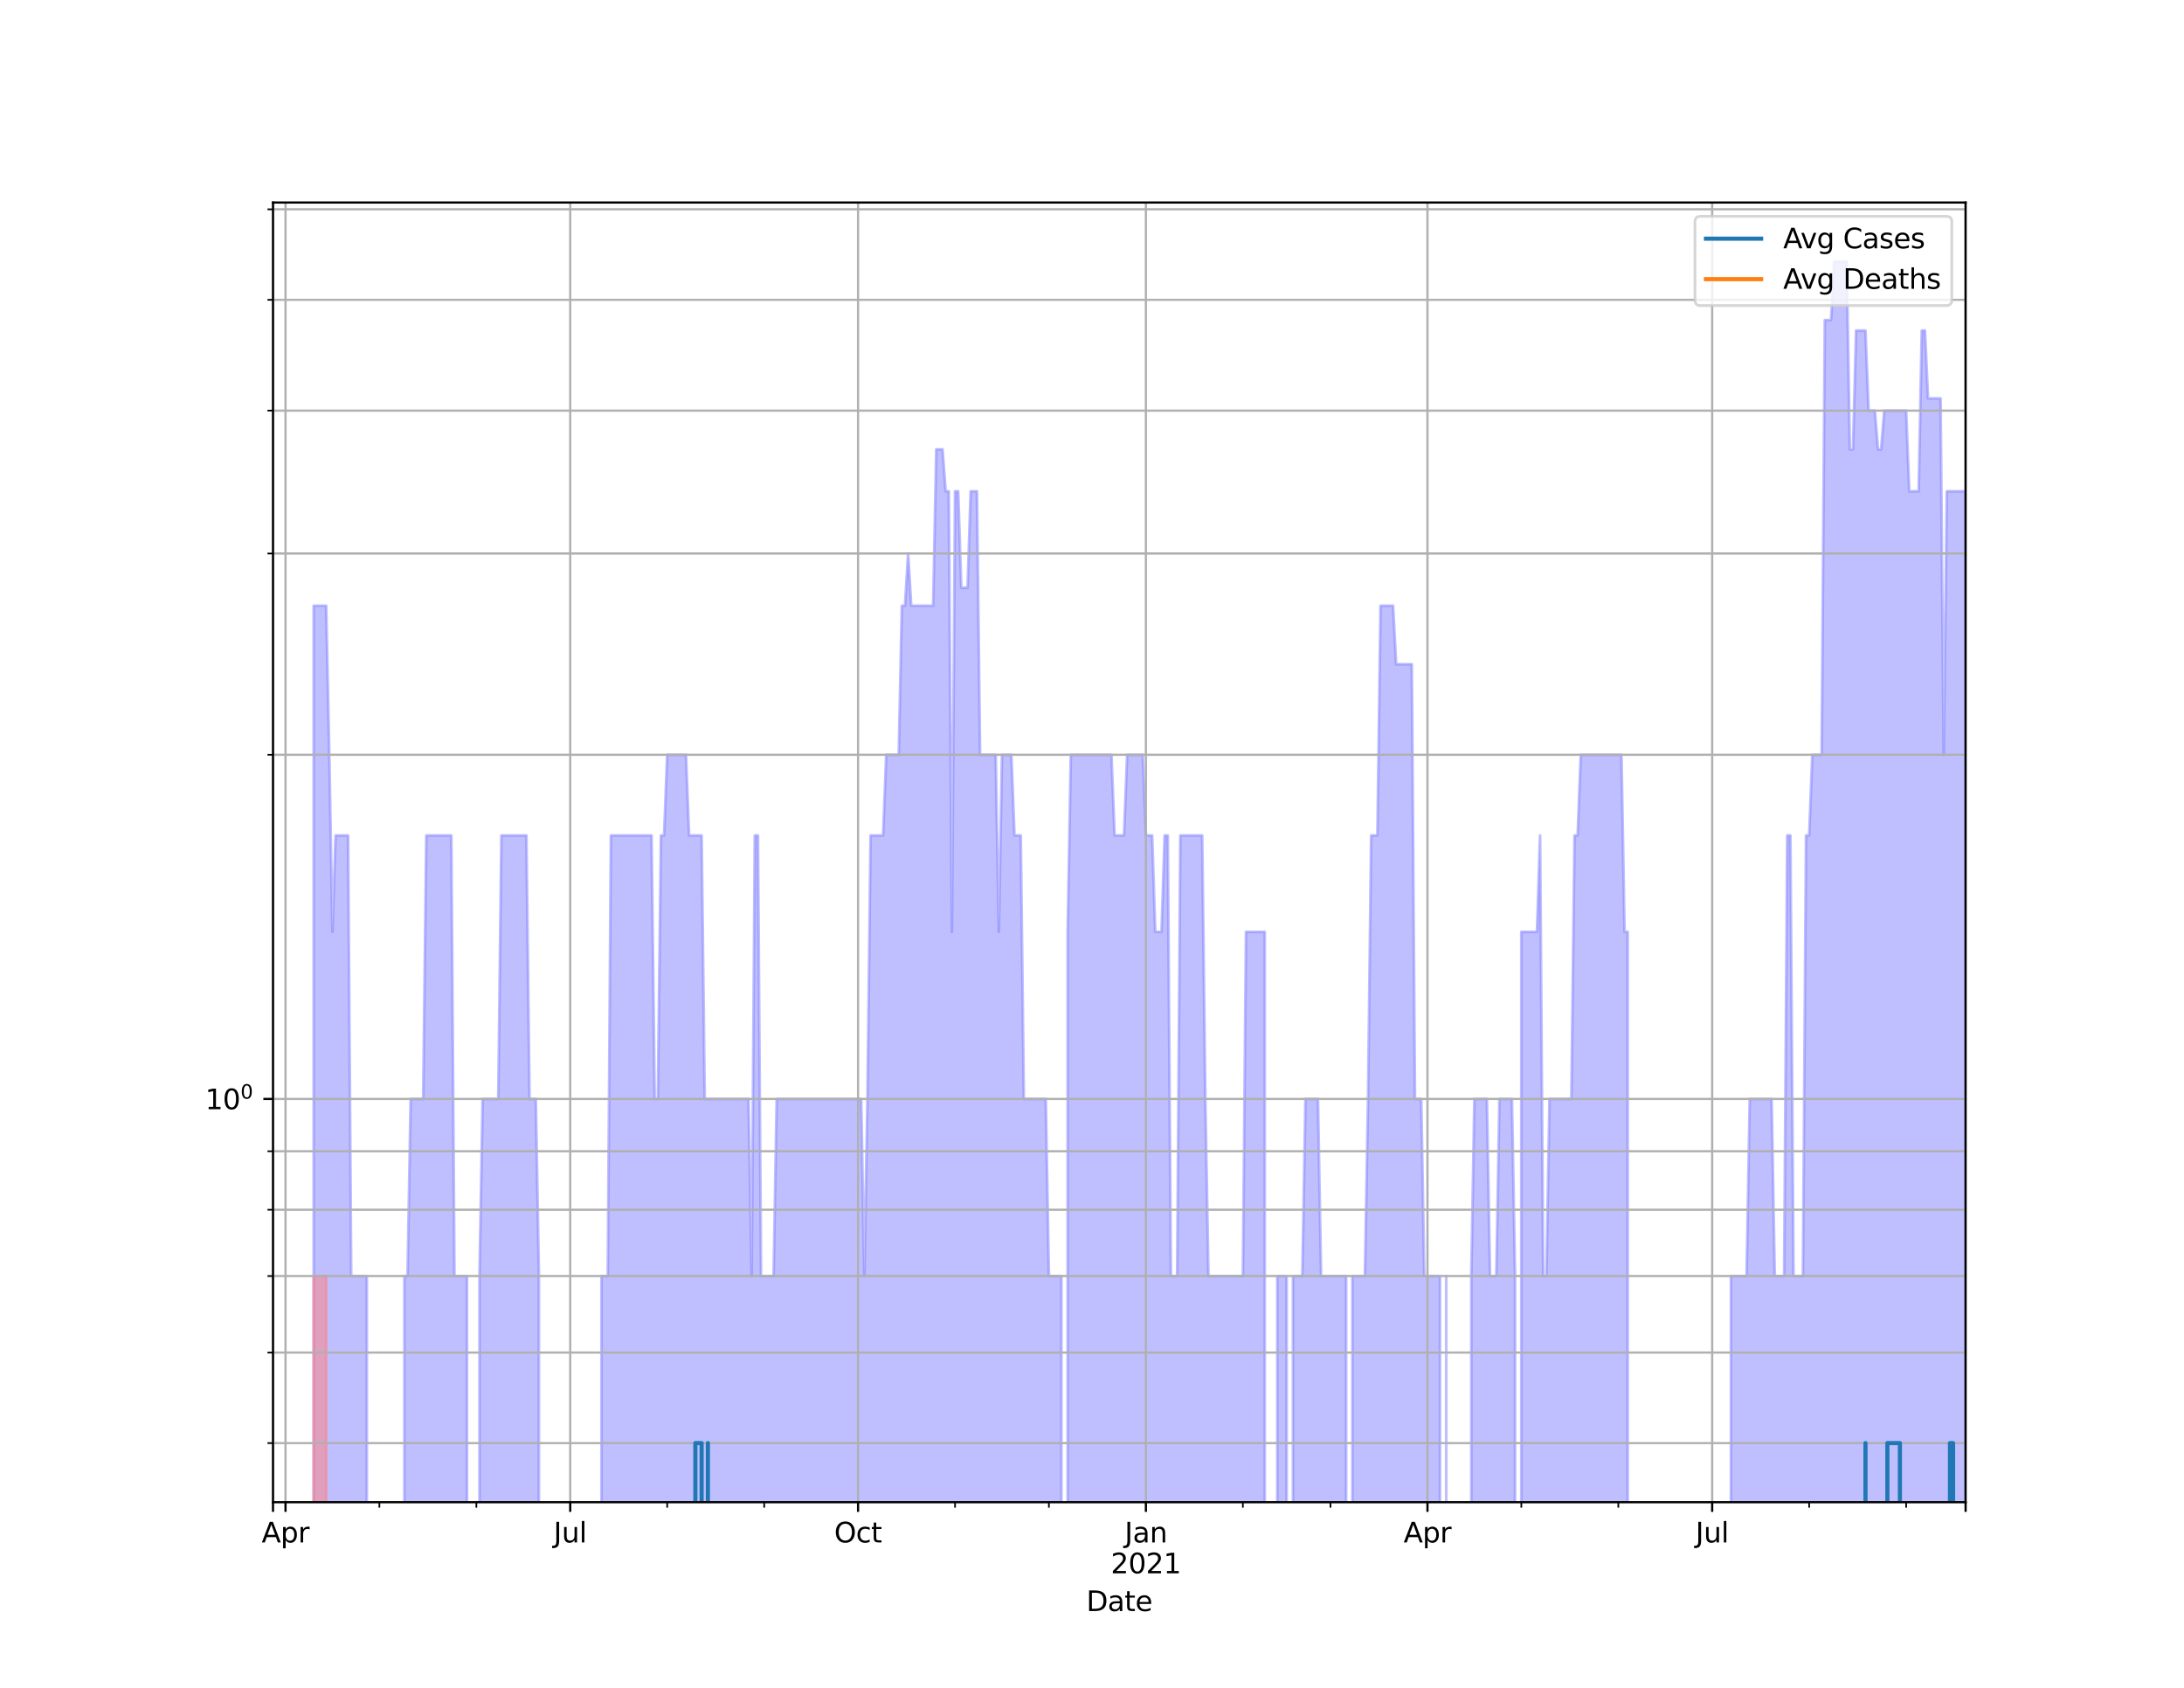 <?xml version="1.0" encoding="utf-8" standalone="no"?>
<!DOCTYPE svg PUBLIC "-//W3C//DTD SVG 1.1//EN"
  "http://www.w3.org/Graphics/SVG/1.1/DTD/svg11.dtd">
<svg height="612pt" version="1.1" viewBox="0 0 792 612" width="792pt" xmlns="http://www.w3.org/2000/svg" xmlns:xlink="http://www.w3.org/1999/xlink">
 <defs>
  <style type="text/css">*{stroke-linecap:butt;stroke-linejoin:round;}</style>
 </defs>
 <g id="figure_1">
  <g id="patch_1">
   <path d="M 0 612 
L 792 612 
L 792 0 
L 0 0 
z
" style="fill:#ffffff;"/>
  </g>
  <g id="axes_1">
   <g id="patch_2">
    <path d="M 99 544.68 
L 712.8 544.68 
L 712.8 73.44 
L 99 73.44 
z
" style="fill:#ffffff;"/>
   </g>
   <g id="PolyCollection_1">
    <path clip-path="url(#p68e2955192)" d="M 99 414942.84 
L 99 414942.84 
L 100.135 414942.84 
L 101.269 414942.84 
L 102.404 414942.84 
L 103.538 414942.84 
L 104.673 414942.84 
L 105.807 414942.84 
L 106.942 414942.84 
L 108.077 414942.84 
L 109.211 414942.84 
L 110.346 414942.84 
L 111.48 414942.84 
L 112.615 414942.84 
L 113.749 219.65 
L 114.884 219.65 
L 116.018 219.65 
L 117.153 219.65 
L 118.288 219.65 
L 119.422 273.679 
L 120.557 337.893 
L 121.691 302.938 
L 122.826 302.938 
L 123.96 302.938 
L 125.095 302.938 
L 126.23 302.938 
L 127.364 462.683 
L 128.499 462.683 
L 129.633 462.683 
L 130.768 462.683 
L 131.902 462.683 
L 133.037 462.683 
L 134.172 414942.84 
L 135.306 414942.84 
L 136.441 414942.84 
L 137.575 414942.84 
L 138.71 414942.84 
L 139.844 414942.84 
L 140.979 414942.84 
L 142.113 414942.84 
L 143.248 414942.84 
L 144.383 414942.84 
L 145.517 414942.84 
L 146.652 462.683 
L 147.786 462.683 
L 148.921 398.47 
L 150.055 398.47 
L 151.19 398.47 
L 152.325 398.47 
L 153.459 398.47 
L 154.594 302.938 
L 155.728 302.938 
L 156.863 302.938 
L 157.997 302.938 
L 159.132 302.938 
L 160.267 302.938 
L 161.401 302.938 
L 162.536 302.938 
L 163.67 302.938 
L 164.805 462.683 
L 165.939 462.683 
L 167.074 462.683 
L 168.209 462.683 
L 169.343 462.683 
L 170.478 414942.84 
L 171.612 414942.84 
L 172.747 414942.84 
L 173.881 462.683 
L 175.016 398.47 
L 176.15 398.47 
L 177.285 398.47 
L 178.42 398.47 
L 179.554 398.47 
L 180.689 398.47 
L 181.823 302.938 
L 182.958 302.938 
L 184.092 302.938 
L 185.227 302.938 
L 186.362 302.938 
L 187.496 302.938 
L 188.631 302.938 
L 189.765 302.938 
L 190.9 302.938 
L 192.034 398.47 
L 193.169 398.47 
L 194.304 398.47 
L 195.438 462.683 
L 196.573 414942.84 
L 197.707 414942.84 
L 198.842 414942.84 
L 199.976 414942.84 
L 201.111 414942.84 
L 202.245 414942.84 
L 203.38 414942.84 
L 204.515 414942.84 
L 205.649 414942.84 
L 206.784 414942.84 
L 207.918 414942.84 
L 209.053 414942.84 
L 210.187 414942.84 
L 211.322 414942.84 
L 212.457 414942.84 
L 213.591 414942.84 
L 214.726 414942.84 
L 215.86 414942.84 
L 216.995 414942.84 
L 218.129 462.683 
L 219.264 462.683 
L 220.399 462.683 
L 221.533 302.938 
L 222.668 302.938 
L 223.802 302.938 
L 224.937 302.938 
L 226.071 302.938 
L 227.206 302.938 
L 228.34 302.938 
L 229.475 302.938 
L 230.61 302.938 
L 231.744 302.938 
L 232.879 302.938 
L 234.013 302.938 
L 235.148 302.938 
L 236.282 302.938 
L 237.417 398.47 
L 238.552 398.47 
L 239.686 302.938 
L 240.821 302.938 
L 241.955 273.679 
L 243.09 273.679 
L 244.224 273.679 
L 245.359 273.679 
L 246.494 273.679 
L 247.628 273.679 
L 248.763 273.679 
L 249.897 302.938 
L 251.032 302.938 
L 252.166 302.938 
L 253.301 302.938 
L 254.435 302.938 
L 255.57 398.47 
L 256.705 398.47 
L 257.839 398.47 
L 258.974 398.47 
L 260.108 398.47 
L 261.243 398.47 
L 262.377 398.47 
L 263.512 398.47 
L 264.647 398.47 
L 265.781 398.47 
L 266.916 398.47 
L 268.05 398.47 
L 269.185 398.47 
L 270.319 398.47 
L 271.454 398.47 
L 272.589 462.683 
L 273.723 302.938 
L 274.858 302.938 
L 275.992 462.683 
L 277.127 462.683 
L 278.261 462.683 
L 279.396 462.683 
L 280.53 462.683 
L 281.665 398.47 
L 282.8 398.47 
L 283.934 398.47 
L 285.069 398.47 
L 286.203 398.47 
L 287.338 398.47 
L 288.472 398.47 
L 289.607 398.47 
L 290.742 398.47 
L 291.876 398.47 
L 293.011 398.47 
L 294.145 398.47 
L 295.28 398.47 
L 296.414 398.47 
L 297.549 398.47 
L 298.684 398.47 
L 299.818 398.47 
L 300.953 398.47 
L 302.087 398.47 
L 303.222 398.47 
L 304.356 398.47 
L 305.491 398.47 
L 306.626 398.47 
L 307.76 398.47 
L 308.895 398.47 
L 310.029 398.47 
L 311.164 398.47 
L 312.298 398.47 
L 313.433 462.683 
L 314.567 398.47 
L 315.702 302.938 
L 316.837 302.938 
L 317.971 302.938 
L 319.106 302.938 
L 320.24 302.938 
L 321.375 273.679 
L 322.509 273.679 
L 323.644 273.679 
L 324.779 273.679 
L 325.913 273.679 
L 327.048 219.65 
L 328.182 219.65 
L 329.317 200.682 
L 330.451 219.65 
L 331.586 219.65 
L 332.721 219.65 
L 333.855 219.65 
L 334.99 219.65 
L 336.124 219.65 
L 337.259 219.65 
L 338.393 219.65 
L 339.528 162.925 
L 340.662 162.925 
L 341.797 162.925 
L 342.932 178.148 
L 344.066 178.148 
L 345.201 337.893 
L 346.335 178.148 
L 347.47 178.148 
L 348.604 213.103 
L 349.739 213.103 
L 350.874 213.103 
L 352.008 178.148 
L 353.143 178.148 
L 354.277 178.148 
L 355.412 273.679 
L 356.546 273.679 
L 357.681 273.679 
L 358.816 273.679 
L 359.95 273.679 
L 361.085 273.679 
L 362.219 337.893 
L 363.354 273.679 
L 364.488 273.679 
L 365.623 273.679 
L 366.757 273.679 
L 367.892 302.938 
L 369.027 302.938 
L 370.161 302.938 
L 371.296 398.47 
L 372.43 398.47 
L 373.565 398.47 
L 374.699 398.47 
L 375.834 398.47 
L 376.969 398.47 
L 378.103 398.47 
L 379.238 398.47 
L 380.372 462.683 
L 381.507 462.683 
L 382.641 462.683 
L 383.776 462.683 
L 384.911 462.683 
L 386.045 414942.84 
L 387.18 337.893 
L 388.314 273.679 
L 389.449 273.679 
L 390.583 273.679 
L 391.718 273.679 
L 392.852 273.679 
L 393.987 273.679 
L 395.122 273.679 
L 396.256 273.679 
L 397.391 273.679 
L 398.525 273.679 
L 399.66 273.679 
L 400.794 273.679 
L 401.929 273.679 
L 403.064 273.679 
L 404.198 302.938 
L 405.333 302.938 
L 406.467 302.938 
L 407.602 302.938 
L 408.736 273.679 
L 409.871 273.679 
L 411.006 273.679 
L 412.14 273.679 
L 413.275 273.679 
L 414.409 273.679 
L 415.544 302.938 
L 416.678 302.938 
L 417.813 302.938 
L 418.948 337.893 
L 420.082 337.893 
L 421.217 337.893 
L 422.351 302.938 
L 423.486 302.938 
L 424.62 462.683 
L 425.755 462.683 
L 426.889 462.683 
L 428.024 302.938 
L 429.159 302.938 
L 430.293 302.938 
L 431.428 302.938 
L 432.562 302.938 
L 433.697 302.938 
L 434.831 302.938 
L 435.966 302.938 
L 437.101 398.47 
L 438.235 462.683 
L 439.37 462.683 
L 440.504 462.683 
L 441.639 462.683 
L 442.773 462.683 
L 443.908 462.683 
L 445.043 462.683 
L 446.177 462.683 
L 447.312 462.683 
L 448.446 462.683 
L 449.581 462.683 
L 450.715 462.683 
L 451.85 337.893 
L 452.984 337.893 
L 454.119 337.893 
L 455.254 337.893 
L 456.388 337.893 
L 457.523 337.893 
L 458.657 337.893 
L 459.792 414942.84 
L 460.926 414942.84 
L 462.061 414942.84 
L 463.196 462.683 
L 464.33 462.683 
L 465.465 462.683 
L 466.599 462.683 
L 467.734 414942.84 
L 468.868 462.683 
L 470.003 462.683 
L 471.138 462.683 
L 472.272 462.683 
L 473.407 398.47 
L 474.541 398.47 
L 475.676 398.47 
L 476.81 398.47 
L 477.945 398.47 
L 479.079 462.683 
L 480.214 462.683 
L 481.349 462.683 
L 482.483 462.683 
L 483.618 462.683 
L 484.752 462.683 
L 485.887 462.683 
L 487.021 462.683 
L 488.156 462.683 
L 489.291 414942.84 
L 490.425 462.683 
L 491.56 462.683 
L 492.694 462.683 
L 493.829 462.683 
L 494.963 462.683 
L 496.098 398.47 
L 497.233 302.938 
L 498.367 302.938 
L 499.502 302.938 
L 500.636 219.65 
L 501.771 219.65 
L 502.905 219.65 
L 504.04 219.65 
L 505.174 219.65 
L 506.309 240.855 
L 507.444 240.855 
L 508.578 240.855 
L 509.713 240.855 
L 510.847 240.855 
L 511.982 240.855 
L 513.116 398.47 
L 514.251 398.47 
L 515.386 398.47 
L 516.52 462.683 
L 517.655 462.683 
L 518.789 462.683 
L 519.924 462.683 
L 521.058 462.683 
L 522.193 462.683 
L 523.328 414942.84 
L 524.462 462.683 
L 525.597 414942.84 
L 526.731 414942.84 
L 527.866 414942.84 
L 529 414942.84 
L 530.135 414942.84 
L 531.27 414942.84 
L 532.404 414942.84 
L 533.539 462.683 
L 534.673 398.47 
L 535.808 398.47 
L 536.942 398.47 
L 538.077 398.47 
L 539.211 398.47 
L 540.346 462.683 
L 541.481 462.683 
L 542.615 462.683 
L 543.75 398.47 
L 544.884 398.47 
L 546.019 398.47 
L 547.153 398.47 
L 548.288 398.47 
L 549.423 462.683 
L 550.557 414942.84 
L 551.692 337.893 
L 552.826 337.893 
L 553.961 337.893 
L 555.095 337.893 
L 556.23 337.893 
L 557.365 337.893 
L 558.499 302.938 
L 559.634 462.683 
L 560.768 462.683 
L 561.903 398.47 
L 563.037 398.47 
L 564.172 398.47 
L 565.306 398.47 
L 566.441 398.47 
L 567.576 398.47 
L 568.71 398.47 
L 569.845 398.47 
L 570.979 302.938 
L 572.114 302.938 
L 573.248 273.679 
L 574.383 273.679 
L 575.518 273.679 
L 576.652 273.679 
L 577.787 273.679 
L 578.921 273.679 
L 580.056 273.679 
L 581.19 273.679 
L 582.325 273.679 
L 583.46 273.679 
L 584.594 273.679 
L 585.729 273.679 
L 586.863 273.679 
L 587.998 273.679 
L 589.132 337.893 
L 590.267 337.893 
L 591.401 414942.84 
L 592.536 414942.84 
L 593.671 414942.84 
L 594.805 414942.84 
L 595.94 414942.84 
L 597.074 414942.84 
L 598.209 414942.84 
L 599.343 414942.84 
L 600.478 414942.84 
L 601.613 414942.84 
L 602.747 414942.84 
L 603.882 414942.84 
L 605.016 414942.84 
L 606.151 414942.84 
L 607.285 414942.84 
L 608.42 414942.84 
L 609.555 414942.84 
L 610.689 414942.84 
L 611.824 414942.84 
L 612.958 414942.84 
L 614.093 414942.84 
L 615.227 414942.84 
L 616.362 414942.84 
L 617.496 414942.84 
L 618.631 414942.84 
L 619.766 414942.84 
L 620.9 414942.84 
L 622.035 414942.84 
L 623.169 414942.84 
L 624.304 414942.84 
L 625.438 414942.84 
L 626.573 414942.84 
L 627.708 462.683 
L 628.842 462.683 
L 629.977 462.683 
L 631.111 462.683 
L 632.246 462.683 
L 633.38 462.683 
L 634.515 398.47 
L 635.65 398.47 
L 636.784 398.47 
L 637.919 398.47 
L 639.053 398.47 
L 640.188 398.47 
L 641.322 398.47 
L 642.457 398.47 
L 643.591 462.683 
L 644.726 462.683 
L 645.861 462.683 
L 646.995 462.683 
L 648.13 302.938 
L 649.264 302.938 
L 650.399 462.683 
L 651.533 462.683 
L 652.668 462.683 
L 653.803 462.683 
L 654.937 302.938 
L 656.072 302.938 
L 657.206 273.679 
L 658.341 273.679 
L 659.475 273.679 
L 660.61 273.679 
L 661.745 116.065 
L 662.879 116.065 
L 664.014 116.065 
L 665.148 94.86 
L 666.283 94.86 
L 667.417 94.86 
L 668.552 94.86 
L 669.687 94.86 
L 670.821 162.925 
L 671.956 162.925 
L 673.09 119.855 
L 674.225 119.855 
L 675.359 119.855 
L 676.494 119.855 
L 677.628 148.889 
L 678.763 148.889 
L 679.898 148.889 
L 681.032 162.925 
L 682.167 162.925 
L 683.301 148.889 
L 684.436 148.889 
L 685.57 148.889 
L 686.705 148.889 
L 687.84 148.889 
L 688.974 148.889 
L 690.109 148.889 
L 691.243 148.889 
L 692.378 178.148 
L 693.512 178.148 
L 694.647 178.148 
L 695.782 178.148 
L 696.916 119.855 
L 698.051 119.855 
L 699.185 144.444 
L 700.32 144.444 
L 701.454 144.444 
L 702.589 144.444 
L 703.723 144.444 
L 704.858 273.679 
L 705.993 178.148 
L 707.127 178.148 
L 708.262 178.148 
L 709.396 178.148 
L 710.531 178.148 
L 711.665 178.148 
L 712.8 178.148 
L 712.8 414942.84 
L 712.8 414942.84 
L 711.665 414942.84 
L 710.531 414942.84 
L 709.396 414942.84 
L 708.262 414942.84 
L 707.127 414942.84 
L 705.993 414942.84 
L 704.858 414942.84 
L 703.723 414942.84 
L 702.589 414942.84 
L 701.454 414942.84 
L 700.32 414942.84 
L 699.185 414942.84 
L 698.051 414942.84 
L 696.916 414942.84 
L 695.782 414942.84 
L 694.647 414942.84 
L 693.512 414942.84 
L 692.378 414942.84 
L 691.243 414942.84 
L 690.109 414942.84 
L 688.974 414942.84 
L 687.84 414942.84 
L 686.705 414942.84 
L 685.57 414942.84 
L 684.436 414942.84 
L 683.301 414942.84 
L 682.167 414942.84 
L 681.032 414942.84 
L 679.898 414942.84 
L 678.763 414942.84 
L 677.628 414942.84 
L 676.494 414942.84 
L 675.359 414942.84 
L 674.225 414942.84 
L 673.09 414942.84 
L 671.956 414942.84 
L 670.821 414942.84 
L 669.687 414942.84 
L 668.552 414942.84 
L 667.417 414942.84 
L 666.283 414942.84 
L 665.148 414942.84 
L 664.014 414942.84 
L 662.879 414942.84 
L 661.745 414942.84 
L 660.61 414942.84 
L 659.475 414942.84 
L 658.341 414942.84 
L 657.206 414942.84 
L 656.072 414942.84 
L 654.937 414942.84 
L 653.803 414942.84 
L 652.668 414942.84 
L 651.533 414942.84 
L 650.399 414942.84 
L 649.264 414942.84 
L 648.13 414942.84 
L 646.995 414942.84 
L 645.861 414942.84 
L 644.726 414942.84 
L 643.591 414942.84 
L 642.457 414942.84 
L 641.322 414942.84 
L 640.188 414942.84 
L 639.053 414942.84 
L 637.919 414942.84 
L 636.784 414942.84 
L 635.65 414942.84 
L 634.515 414942.84 
L 633.38 414942.84 
L 632.246 414942.84 
L 631.111 414942.84 
L 629.977 414942.84 
L 628.842 414942.84 
L 627.708 414942.84 
L 626.573 414942.84 
L 625.438 414942.84 
L 624.304 414942.84 
L 623.169 414942.84 
L 622.035 414942.84 
L 620.9 414942.84 
L 619.766 414942.84 
L 618.631 414942.84 
L 617.496 414942.84 
L 616.362 414942.84 
L 615.227 414942.84 
L 614.093 414942.84 
L 612.958 414942.84 
L 611.824 414942.84 
L 610.689 414942.84 
L 609.555 414942.84 
L 608.42 414942.84 
L 607.285 414942.84 
L 606.151 414942.84 
L 605.016 414942.84 
L 603.882 414942.84 
L 602.747 414942.84 
L 601.613 414942.84 
L 600.478 414942.84 
L 599.343 414942.84 
L 598.209 414942.84 
L 597.074 414942.84 
L 595.94 414942.84 
L 594.805 414942.84 
L 593.671 414942.84 
L 592.536 414942.84 
L 591.401 414942.84 
L 590.267 414942.84 
L 589.132 414942.84 
L 587.998 414942.84 
L 586.863 414942.84 
L 585.729 414942.84 
L 584.594 414942.84 
L 583.46 414942.84 
L 582.325 414942.84 
L 581.19 414942.84 
L 580.056 414942.84 
L 578.921 414942.84 
L 577.787 414942.84 
L 576.652 414942.84 
L 575.518 414942.84 
L 574.383 414942.84 
L 573.248 414942.84 
L 572.114 414942.84 
L 570.979 414942.84 
L 569.845 414942.84 
L 568.71 414942.84 
L 567.576 414942.84 
L 566.441 414942.84 
L 565.306 414942.84 
L 564.172 414942.84 
L 563.037 414942.84 
L 561.903 414942.84 
L 560.768 414942.84 
L 559.634 414942.84 
L 558.499 414942.84 
L 557.365 414942.84 
L 556.23 414942.84 
L 555.095 414942.84 
L 553.961 414942.84 
L 552.826 414942.84 
L 551.692 414942.84 
L 550.557 414942.84 
L 549.423 414942.84 
L 548.288 414942.84 
L 547.153 414942.84 
L 546.019 414942.84 
L 544.884 414942.84 
L 543.75 414942.84 
L 542.615 414942.84 
L 541.481 414942.84 
L 540.346 414942.84 
L 539.211 414942.84 
L 538.077 414942.84 
L 536.942 414942.84 
L 535.808 414942.84 
L 534.673 414942.84 
L 533.539 414942.84 
L 532.404 414942.84 
L 531.27 414942.84 
L 530.135 414942.84 
L 529 414942.84 
L 527.866 414942.84 
L 526.731 414942.84 
L 525.597 414942.84 
L 524.462 414942.84 
L 523.328 414942.84 
L 522.193 414942.84 
L 521.058 414942.84 
L 519.924 414942.84 
L 518.789 414942.84 
L 517.655 414942.84 
L 516.52 414942.84 
L 515.386 414942.84 
L 514.251 414942.84 
L 513.116 414942.84 
L 511.982 414942.84 
L 510.847 414942.84 
L 509.713 414942.84 
L 508.578 414942.84 
L 507.444 414942.84 
L 506.309 414942.84 
L 505.174 414942.84 
L 504.04 414942.84 
L 502.905 414942.84 
L 501.771 414942.84 
L 500.636 414942.84 
L 499.502 414942.84 
L 498.367 414942.84 
L 497.233 414942.84 
L 496.098 414942.84 
L 494.963 414942.84 
L 493.829 414942.84 
L 492.694 414942.84 
L 491.56 414942.84 
L 490.425 414942.84 
L 489.291 414942.84 
L 488.156 414942.84 
L 487.021 414942.84 
L 485.887 414942.84 
L 484.752 414942.84 
L 483.618 414942.84 
L 482.483 414942.84 
L 481.349 414942.84 
L 480.214 414942.84 
L 479.079 414942.84 
L 477.945 414942.84 
L 476.81 414942.84 
L 475.676 414942.84 
L 474.541 414942.84 
L 473.407 414942.84 
L 472.272 414942.84 
L 471.138 414942.84 
L 470.003 414942.84 
L 468.868 414942.84 
L 467.734 414942.84 
L 466.599 414942.84 
L 465.465 414942.84 
L 464.33 414942.84 
L 463.196 414942.84 
L 462.061 414942.84 
L 460.926 414942.84 
L 459.792 414942.84 
L 458.657 414942.84 
L 457.523 414942.84 
L 456.388 414942.84 
L 455.254 414942.84 
L 454.119 414942.84 
L 452.984 414942.84 
L 451.85 414942.84 
L 450.715 414942.84 
L 449.581 414942.84 
L 448.446 414942.84 
L 447.312 414942.84 
L 446.177 414942.84 
L 445.043 414942.84 
L 443.908 414942.84 
L 442.773 414942.84 
L 441.639 414942.84 
L 440.504 414942.84 
L 439.37 414942.84 
L 438.235 414942.84 
L 437.101 414942.84 
L 435.966 414942.84 
L 434.831 414942.84 
L 433.697 414942.84 
L 432.562 414942.84 
L 431.428 414942.84 
L 430.293 414942.84 
L 429.159 414942.84 
L 428.024 414942.84 
L 426.889 414942.84 
L 425.755 414942.84 
L 424.62 414942.84 
L 423.486 414942.84 
L 422.351 414942.84 
L 421.217 414942.84 
L 420.082 414942.84 
L 418.948 414942.84 
L 417.813 414942.84 
L 416.678 414942.84 
L 415.544 414942.84 
L 414.409 414942.84 
L 413.275 414942.84 
L 412.14 414942.84 
L 411.006 414942.84 
L 409.871 414942.84 
L 408.736 414942.84 
L 407.602 414942.84 
L 406.467 414942.84 
L 405.333 414942.84 
L 404.198 414942.84 
L 403.064 414942.84 
L 401.929 414942.84 
L 400.794 414942.84 
L 399.66 414942.84 
L 398.525 414942.84 
L 397.391 414942.84 
L 396.256 414942.84 
L 395.122 414942.84 
L 393.987 414942.84 
L 392.852 414942.84 
L 391.718 414942.84 
L 390.583 414942.84 
L 389.449 414942.84 
L 388.314 414942.84 
L 387.18 414942.84 
L 386.045 414942.84 
L 384.911 414942.84 
L 383.776 414942.84 
L 382.641 414942.84 
L 381.507 414942.84 
L 380.372 414942.84 
L 379.238 414942.84 
L 378.103 414942.84 
L 376.969 414942.84 
L 375.834 414942.84 
L 374.699 414942.84 
L 373.565 414942.84 
L 372.43 414942.84 
L 371.296 414942.84 
L 370.161 414942.84 
L 369.027 414942.84 
L 367.892 414942.84 
L 366.757 414942.84 
L 365.623 414942.84 
L 364.488 414942.84 
L 363.354 414942.84 
L 362.219 414942.84 
L 361.085 414942.84 
L 359.95 414942.84 
L 358.816 414942.84 
L 357.681 414942.84 
L 356.546 414942.84 
L 355.412 414942.84 
L 354.277 414942.84 
L 353.143 414942.84 
L 352.008 414942.84 
L 350.874 414942.84 
L 349.739 414942.84 
L 348.604 414942.84 
L 347.47 414942.84 
L 346.335 414942.84 
L 345.201 414942.84 
L 344.066 414942.84 
L 342.932 414942.84 
L 341.797 414942.84 
L 340.662 414942.84 
L 339.528 414942.84 
L 338.393 414942.84 
L 337.259 414942.84 
L 336.124 414942.84 
L 334.99 414942.84 
L 333.855 414942.84 
L 332.721 414942.84 
L 331.586 414942.84 
L 330.451 414942.84 
L 329.317 414942.84 
L 328.182 414942.84 
L 327.048 414942.84 
L 325.913 414942.84 
L 324.779 414942.84 
L 323.644 414942.84 
L 322.509 414942.84 
L 321.375 414942.84 
L 320.24 414942.84 
L 319.106 414942.84 
L 317.971 414942.84 
L 316.837 414942.84 
L 315.702 414942.84 
L 314.567 414942.84 
L 313.433 414942.84 
L 312.298 414942.84 
L 311.164 414942.84 
L 310.029 414942.84 
L 308.895 414942.84 
L 307.76 414942.84 
L 306.626 414942.84 
L 305.491 414942.84 
L 304.356 414942.84 
L 303.222 414942.84 
L 302.087 414942.84 
L 300.953 414942.84 
L 299.818 414942.84 
L 298.684 414942.84 
L 297.549 414942.84 
L 296.414 414942.84 
L 295.28 414942.84 
L 294.145 414942.84 
L 293.011 414942.84 
L 291.876 414942.84 
L 290.742 414942.84 
L 289.607 414942.84 
L 288.472 414942.84 
L 287.338 414942.84 
L 286.203 414942.84 
L 285.069 414942.84 
L 283.934 414942.84 
L 282.8 414942.84 
L 281.665 414942.84 
L 280.53 414942.84 
L 279.396 414942.84 
L 278.261 414942.84 
L 277.127 414942.84 
L 275.992 414942.84 
L 274.858 414942.84 
L 273.723 414942.84 
L 272.589 414942.84 
L 271.454 414942.84 
L 270.319 414942.84 
L 269.185 414942.84 
L 268.05 414942.84 
L 266.916 414942.84 
L 265.781 414942.84 
L 264.647 414942.84 
L 263.512 414942.84 
L 262.377 414942.84 
L 261.243 414942.84 
L 260.108 414942.84 
L 258.974 414942.84 
L 257.839 414942.84 
L 256.705 414942.84 
L 255.57 414942.84 
L 254.435 414942.84 
L 253.301 414942.84 
L 252.166 414942.84 
L 251.032 414942.84 
L 249.897 414942.84 
L 248.763 414942.84 
L 247.628 414942.84 
L 246.494 414942.84 
L 245.359 414942.84 
L 244.224 414942.84 
L 243.09 414942.84 
L 241.955 414942.84 
L 240.821 414942.84 
L 239.686 414942.84 
L 238.552 414942.84 
L 237.417 414942.84 
L 236.282 414942.84 
L 235.148 414942.84 
L 234.013 414942.84 
L 232.879 414942.84 
L 231.744 414942.84 
L 230.61 414942.84 
L 229.475 414942.84 
L 228.34 414942.84 
L 227.206 414942.84 
L 226.071 414942.84 
L 224.937 414942.84 
L 223.802 414942.84 
L 222.668 414942.84 
L 221.533 414942.84 
L 220.399 414942.84 
L 219.264 414942.84 
L 218.129 414942.84 
L 216.995 414942.84 
L 215.86 414942.84 
L 214.726 414942.84 
L 213.591 414942.84 
L 212.457 414942.84 
L 211.322 414942.84 
L 210.187 414942.84 
L 209.053 414942.84 
L 207.918 414942.84 
L 206.784 414942.84 
L 205.649 414942.84 
L 204.515 414942.84 
L 203.38 414942.84 
L 202.245 414942.84 
L 201.111 414942.84 
L 199.976 414942.84 
L 198.842 414942.84 
L 197.707 414942.84 
L 196.573 414942.84 
L 195.438 414942.84 
L 194.304 414942.84 
L 193.169 414942.84 
L 192.034 414942.84 
L 190.9 414942.84 
L 189.765 414942.84 
L 188.631 414942.84 
L 187.496 414942.84 
L 186.362 414942.84 
L 185.227 414942.84 
L 184.092 414942.84 
L 182.958 414942.84 
L 181.823 414942.84 
L 180.689 414942.84 
L 179.554 414942.84 
L 178.42 414942.84 
L 177.285 414942.84 
L 176.15 414942.84 
L 175.016 414942.84 
L 173.881 414942.84 
L 172.747 414942.84 
L 171.612 414942.84 
L 170.478 414942.84 
L 169.343 414942.84 
L 168.209 414942.84 
L 167.074 414942.84 
L 165.939 414942.84 
L 164.805 414942.84 
L 163.67 414942.84 
L 162.536 414942.84 
L 161.401 414942.84 
L 160.267 414942.84 
L 159.132 414942.84 
L 157.997 414942.84 
L 156.863 414942.84 
L 155.728 414942.84 
L 154.594 414942.84 
L 153.459 414942.84 
L 152.325 414942.84 
L 151.19 414942.84 
L 150.055 414942.84 
L 148.921 414942.84 
L 147.786 414942.84 
L 146.652 414942.84 
L 145.517 414942.84 
L 144.383 414942.84 
L 143.248 414942.84 
L 142.113 414942.84 
L 140.979 414942.84 
L 139.844 414942.84 
L 138.71 414942.84 
L 137.575 414942.84 
L 136.441 414942.84 
L 135.306 414942.84 
L 134.172 414942.84 
L 133.037 414942.84 
L 131.902 414942.84 
L 130.768 414942.84 
L 129.633 414942.84 
L 128.499 414942.84 
L 127.364 414942.84 
L 126.23 414942.84 
L 125.095 414942.84 
L 123.96 414942.84 
L 122.826 414942.84 
L 121.691 414942.84 
L 120.557 414942.84 
L 119.422 414942.84 
L 118.288 414942.84 
L 117.153 414942.84 
L 116.018 414942.84 
L 114.884 414942.84 
L 113.749 414942.84 
L 112.615 414942.84 
L 111.48 414942.84 
L 110.346 414942.84 
L 109.211 414942.84 
L 108.077 414942.84 
L 106.942 414942.84 
L 105.807 414942.84 
L 104.673 414942.84 
L 103.538 414942.84 
L 102.404 414942.84 
L 101.269 414942.84 
L 100.135 414942.84 
L 99 414942.84 
z
" style="fill:#8080ff;fill-opacity:0.5;stroke:#8080ff;stroke-opacity:0.5;"/>
   </g>
   <g id="PolyCollection_2">
    <path clip-path="url(#p68e2955192)" d="M 99 414942.84 
L 99 414942.84 
L 100.135 414942.84 
L 101.269 414942.84 
L 102.404 414942.84 
L 103.538 414942.84 
L 104.673 414942.84 
L 105.807 414942.84 
L 106.942 414942.84 
L 108.077 414942.84 
L 109.211 414942.84 
L 110.346 414942.84 
L 111.48 414942.84 
L 112.615 414942.84 
L 113.749 462.683 
L 114.884 462.683 
L 116.018 462.683 
L 117.153 462.683 
L 118.288 462.683 
L 119.422 414942.84 
L 120.557 414942.84 
L 121.691 414942.84 
L 122.826 414942.84 
L 123.96 414942.84 
L 125.095 414942.84 
L 126.23 414942.84 
L 127.364 414942.84 
L 128.499 414942.84 
L 129.633 414942.84 
L 130.768 414942.84 
L 131.902 414942.84 
L 133.037 414942.84 
L 134.172 414942.84 
L 135.306 414942.84 
L 136.441 414942.84 
L 137.575 414942.84 
L 138.71 414942.84 
L 139.844 414942.84 
L 140.979 414942.84 
L 142.113 414942.84 
L 143.248 414942.84 
L 144.383 414942.84 
L 145.517 414942.84 
L 146.652 414942.84 
L 147.786 414942.84 
L 148.921 414942.84 
L 150.055 414942.84 
L 151.19 414942.84 
L 152.325 414942.84 
L 153.459 414942.84 
L 154.594 414942.84 
L 155.728 414942.84 
L 156.863 414942.84 
L 157.997 414942.84 
L 159.132 414942.84 
L 160.267 414942.84 
L 161.401 414942.84 
L 162.536 414942.84 
L 163.67 414942.84 
L 164.805 414942.84 
L 165.939 414942.84 
L 167.074 414942.84 
L 168.209 414942.84 
L 169.343 414942.84 
L 170.478 414942.84 
L 171.612 414942.84 
L 172.747 414942.84 
L 173.881 414942.84 
L 175.016 414942.84 
L 176.15 414942.84 
L 177.285 414942.84 
L 178.42 414942.84 
L 179.554 414942.84 
L 180.689 414942.84 
L 181.823 414942.84 
L 182.958 414942.84 
L 184.092 414942.84 
L 185.227 414942.84 
L 186.362 414942.84 
L 187.496 414942.84 
L 188.631 414942.84 
L 189.765 414942.84 
L 190.9 414942.84 
L 192.034 414942.84 
L 193.169 414942.84 
L 194.304 414942.84 
L 195.438 414942.84 
L 196.573 414942.84 
L 197.707 414942.84 
L 198.842 414942.84 
L 199.976 414942.84 
L 201.111 414942.84 
L 202.245 414942.84 
L 203.38 414942.84 
L 204.515 414942.84 
L 205.649 414942.84 
L 206.784 414942.84 
L 207.918 414942.84 
L 209.053 414942.84 
L 210.187 414942.84 
L 211.322 414942.84 
L 212.457 414942.84 
L 213.591 414942.84 
L 214.726 414942.84 
L 215.86 414942.84 
L 216.995 414942.84 
L 218.129 414942.84 
L 219.264 414942.84 
L 220.399 414942.84 
L 221.533 414942.84 
L 222.668 414942.84 
L 223.802 414942.84 
L 224.937 414942.84 
L 226.071 414942.84 
L 227.206 414942.84 
L 228.34 414942.84 
L 229.475 414942.84 
L 230.61 414942.84 
L 231.744 414942.84 
L 232.879 414942.84 
L 234.013 414942.84 
L 235.148 414942.84 
L 236.282 414942.84 
L 237.417 414942.84 
L 238.552 414942.84 
L 239.686 414942.84 
L 240.821 414942.84 
L 241.955 414942.84 
L 243.09 414942.84 
L 244.224 414942.84 
L 245.359 414942.84 
L 246.494 414942.84 
L 247.628 414942.84 
L 248.763 414942.84 
L 249.897 414942.84 
L 251.032 414942.84 
L 252.166 414942.84 
L 253.301 414942.84 
L 254.435 414942.84 
L 255.57 414942.84 
L 256.705 414942.84 
L 257.839 414942.84 
L 258.974 414942.84 
L 260.108 414942.84 
L 261.243 414942.84 
L 262.377 414942.84 
L 263.512 414942.84 
L 264.647 414942.84 
L 265.781 414942.84 
L 266.916 414942.84 
L 268.05 414942.84 
L 269.185 414942.84 
L 270.319 414942.84 
L 271.454 414942.84 
L 272.589 414942.84 
L 273.723 414942.84 
L 274.858 414942.84 
L 275.992 414942.84 
L 277.127 414942.84 
L 278.261 414942.84 
L 279.396 414942.84 
L 280.53 414942.84 
L 281.665 414942.84 
L 282.8 414942.84 
L 283.934 414942.84 
L 285.069 414942.84 
L 286.203 414942.84 
L 287.338 414942.84 
L 288.472 414942.84 
L 289.607 414942.84 
L 290.742 414942.84 
L 291.876 414942.84 
L 293.011 414942.84 
L 294.145 414942.84 
L 295.28 414942.84 
L 296.414 414942.84 
L 297.549 414942.84 
L 298.684 414942.84 
L 299.818 414942.84 
L 300.953 414942.84 
L 302.087 414942.84 
L 303.222 414942.84 
L 304.356 414942.84 
L 305.491 414942.84 
L 306.626 414942.84 
L 307.76 414942.84 
L 308.895 414942.84 
L 310.029 414942.84 
L 311.164 414942.84 
L 312.298 414942.84 
L 313.433 414942.84 
L 314.567 414942.84 
L 315.702 414942.84 
L 316.837 414942.84 
L 317.971 414942.84 
L 319.106 414942.84 
L 320.24 414942.84 
L 321.375 414942.84 
L 322.509 414942.84 
L 323.644 414942.84 
L 324.779 414942.84 
L 325.913 414942.84 
L 327.048 414942.84 
L 328.182 414942.84 
L 329.317 414942.84 
L 330.451 414942.84 
L 331.586 414942.84 
L 332.721 414942.84 
L 333.855 414942.84 
L 334.99 414942.84 
L 336.124 414942.84 
L 337.259 414942.84 
L 338.393 414942.84 
L 339.528 414942.84 
L 340.662 414942.84 
L 341.797 414942.84 
L 342.932 414942.84 
L 344.066 414942.84 
L 345.201 414942.84 
L 346.335 414942.84 
L 347.47 414942.84 
L 348.604 414942.84 
L 349.739 414942.84 
L 350.874 414942.84 
L 352.008 414942.84 
L 353.143 414942.84 
L 354.277 414942.84 
L 355.412 414942.84 
L 356.546 414942.84 
L 357.681 414942.84 
L 358.816 414942.84 
L 359.95 414942.84 
L 361.085 414942.84 
L 362.219 414942.84 
L 363.354 414942.84 
L 364.488 414942.84 
L 365.623 414942.84 
L 366.757 414942.84 
L 367.892 414942.84 
L 369.027 414942.84 
L 370.161 414942.84 
L 371.296 414942.84 
L 372.43 414942.84 
L 373.565 414942.84 
L 374.699 414942.84 
L 375.834 414942.84 
L 376.969 414942.84 
L 378.103 414942.84 
L 379.238 414942.84 
L 380.372 414942.84 
L 381.507 414942.84 
L 382.641 414942.84 
L 383.776 414942.84 
L 384.911 414942.84 
L 386.045 414942.84 
L 387.18 414942.84 
L 388.314 414942.84 
L 389.449 414942.84 
L 390.583 414942.84 
L 391.718 414942.84 
L 392.852 414942.84 
L 393.987 414942.84 
L 395.122 414942.84 
L 396.256 414942.84 
L 397.391 414942.84 
L 398.525 414942.84 
L 399.66 414942.84 
L 400.794 414942.84 
L 401.929 414942.84 
L 403.064 414942.84 
L 404.198 414942.84 
L 405.333 414942.84 
L 406.467 414942.84 
L 407.602 414942.84 
L 408.736 414942.84 
L 409.871 414942.84 
L 411.006 414942.84 
L 412.14 414942.84 
L 413.275 414942.84 
L 414.409 414942.84 
L 415.544 414942.84 
L 416.678 414942.84 
L 417.813 414942.84 
L 418.948 414942.84 
L 420.082 414942.84 
L 421.217 414942.84 
L 422.351 414942.84 
L 423.486 414942.84 
L 424.62 414942.84 
L 425.755 414942.84 
L 426.889 414942.84 
L 428.024 414942.84 
L 429.159 414942.84 
L 430.293 414942.84 
L 431.428 414942.84 
L 432.562 414942.84 
L 433.697 414942.84 
L 434.831 414942.84 
L 435.966 414942.84 
L 437.101 414942.84 
L 438.235 414942.84 
L 439.37 414942.84 
L 440.504 414942.84 
L 441.639 414942.84 
L 442.773 414942.84 
L 443.908 414942.84 
L 445.043 414942.84 
L 446.177 414942.84 
L 447.312 414942.84 
L 448.446 414942.84 
L 449.581 414942.84 
L 450.715 414942.84 
L 451.85 414942.84 
L 452.984 414942.84 
L 454.119 414942.84 
L 455.254 414942.84 
L 456.388 414942.84 
L 457.523 414942.84 
L 458.657 414942.84 
L 459.792 414942.84 
L 460.926 414942.84 
L 462.061 414942.84 
L 463.196 414942.84 
L 464.33 414942.84 
L 465.465 414942.84 
L 466.599 414942.84 
L 467.734 414942.84 
L 468.868 414942.84 
L 470.003 414942.84 
L 471.138 414942.84 
L 472.272 414942.84 
L 473.407 414942.84 
L 474.541 414942.84 
L 475.676 414942.84 
L 476.81 414942.84 
L 477.945 414942.84 
L 479.079 414942.84 
L 480.214 414942.84 
L 481.349 414942.84 
L 482.483 414942.84 
L 483.618 414942.84 
L 484.752 414942.84 
L 485.887 414942.84 
L 487.021 414942.84 
L 488.156 414942.84 
L 489.291 414942.84 
L 490.425 414942.84 
L 491.56 414942.84 
L 492.694 414942.84 
L 493.829 414942.84 
L 494.963 414942.84 
L 496.098 414942.84 
L 497.233 414942.84 
L 498.367 414942.84 
L 499.502 414942.84 
L 500.636 414942.84 
L 501.771 414942.84 
L 502.905 414942.84 
L 504.04 414942.84 
L 505.174 414942.84 
L 506.309 414942.84 
L 507.444 414942.84 
L 508.578 414942.84 
L 509.713 414942.84 
L 510.847 414942.84 
L 511.982 414942.84 
L 513.116 414942.84 
L 514.251 414942.84 
L 515.386 414942.84 
L 516.52 414942.84 
L 517.655 414942.84 
L 518.789 414942.84 
L 519.924 414942.84 
L 521.058 414942.84 
L 522.193 414942.84 
L 523.328 414942.84 
L 524.462 414942.84 
L 525.597 414942.84 
L 526.731 414942.84 
L 527.866 414942.84 
L 529 414942.84 
L 530.135 414942.84 
L 531.27 414942.84 
L 532.404 414942.84 
L 533.539 414942.84 
L 534.673 414942.84 
L 535.808 414942.84 
L 536.942 414942.84 
L 538.077 414942.84 
L 539.211 414942.84 
L 540.346 414942.84 
L 541.481 414942.84 
L 542.615 414942.84 
L 543.75 414942.84 
L 544.884 414942.84 
L 546.019 414942.84 
L 547.153 414942.84 
L 548.288 414942.84 
L 549.423 414942.84 
L 550.557 414942.84 
L 551.692 414942.84 
L 552.826 414942.84 
L 553.961 414942.84 
L 555.095 414942.84 
L 556.23 414942.84 
L 557.365 414942.84 
L 558.499 414942.84 
L 559.634 414942.84 
L 560.768 414942.84 
L 561.903 414942.84 
L 563.037 414942.84 
L 564.172 414942.84 
L 565.306 414942.84 
L 566.441 414942.84 
L 567.576 414942.84 
L 568.71 414942.84 
L 569.845 414942.84 
L 570.979 414942.84 
L 572.114 414942.84 
L 573.248 414942.84 
L 574.383 414942.84 
L 575.518 414942.84 
L 576.652 414942.84 
L 577.787 414942.84 
L 578.921 414942.84 
L 580.056 414942.84 
L 581.19 414942.84 
L 582.325 414942.84 
L 583.46 414942.84 
L 584.594 414942.84 
L 585.729 414942.84 
L 586.863 414942.84 
L 587.998 414942.84 
L 589.132 414942.84 
L 590.267 414942.84 
L 591.401 414942.84 
L 592.536 414942.84 
L 593.671 414942.84 
L 594.805 414942.84 
L 595.94 414942.84 
L 597.074 414942.84 
L 598.209 414942.84 
L 599.343 414942.84 
L 600.478 414942.84 
L 601.613 414942.84 
L 602.747 414942.84 
L 603.882 414942.84 
L 605.016 414942.84 
L 606.151 414942.84 
L 607.285 414942.84 
L 608.42 414942.84 
L 609.555 414942.84 
L 610.689 414942.84 
L 611.824 414942.84 
L 612.958 414942.84 
L 614.093 414942.84 
L 615.227 414942.84 
L 616.362 414942.84 
L 617.496 414942.84 
L 618.631 414942.84 
L 619.766 414942.84 
L 620.9 414942.84 
L 622.035 414942.84 
L 623.169 414942.84 
L 624.304 414942.84 
L 625.438 414942.84 
L 626.573 414942.84 
L 627.708 414942.84 
L 628.842 414942.84 
L 629.977 414942.84 
L 631.111 414942.84 
L 632.246 414942.84 
L 633.38 414942.84 
L 634.515 414942.84 
L 635.65 414942.84 
L 636.784 414942.84 
L 637.919 414942.84 
L 639.053 414942.84 
L 640.188 414942.84 
L 641.322 414942.84 
L 642.457 414942.84 
L 643.591 414942.84 
L 644.726 414942.84 
L 645.861 414942.84 
L 646.995 414942.84 
L 648.13 414942.84 
L 649.264 414942.84 
L 650.399 414942.84 
L 651.533 414942.84 
L 652.668 414942.84 
L 653.803 414942.84 
L 654.937 414942.84 
L 656.072 414942.84 
L 657.206 414942.84 
L 658.341 414942.84 
L 659.475 414942.84 
L 660.61 414942.84 
L 661.745 414942.84 
L 662.879 414942.84 
L 664.014 414942.84 
L 665.148 414942.84 
L 666.283 414942.84 
L 667.417 414942.84 
L 668.552 414942.84 
L 669.687 414942.84 
L 670.821 414942.84 
L 671.956 414942.84 
L 673.09 414942.84 
L 674.225 414942.84 
L 675.359 414942.84 
L 676.494 414942.84 
L 677.628 414942.84 
L 678.763 414942.84 
L 679.898 414942.84 
L 681.032 414942.84 
L 682.167 414942.84 
L 683.301 414942.84 
L 684.436 414942.84 
L 685.57 414942.84 
L 686.705 414942.84 
L 687.84 414942.84 
L 688.974 414942.84 
L 690.109 414942.84 
L 691.243 414942.84 
L 692.378 414942.84 
L 693.512 414942.84 
L 694.647 414942.84 
L 695.782 414942.84 
L 696.916 414942.84 
L 698.051 414942.84 
L 699.185 414942.84 
L 700.32 414942.84 
L 701.454 414942.84 
L 702.589 414942.84 
L 703.723 414942.84 
L 704.858 414942.84 
L 705.993 414942.84 
L 707.127 414942.84 
L 708.262 414942.84 
L 709.396 414942.84 
L 710.531 414942.84 
L 711.665 414942.84 
L 712.8 414942.84 
L 712.8 414942.84 
L 712.8 414942.84 
L 711.665 414942.84 
L 710.531 414942.84 
L 709.396 414942.84 
L 708.262 414942.84 
L 707.127 414942.84 
L 705.993 414942.84 
L 704.858 414942.84 
L 703.723 414942.84 
L 702.589 414942.84 
L 701.454 414942.84 
L 700.32 414942.84 
L 699.185 414942.84 
L 698.051 414942.84 
L 696.916 414942.84 
L 695.782 414942.84 
L 694.647 414942.84 
L 693.512 414942.84 
L 692.378 414942.84 
L 691.243 414942.84 
L 690.109 414942.84 
L 688.974 414942.84 
L 687.84 414942.84 
L 686.705 414942.84 
L 685.57 414942.84 
L 684.436 414942.84 
L 683.301 414942.84 
L 682.167 414942.84 
L 681.032 414942.84 
L 679.898 414942.84 
L 678.763 414942.84 
L 677.628 414942.84 
L 676.494 414942.84 
L 675.359 414942.84 
L 674.225 414942.84 
L 673.09 414942.84 
L 671.956 414942.84 
L 670.821 414942.84 
L 669.687 414942.84 
L 668.552 414942.84 
L 667.417 414942.84 
L 666.283 414942.84 
L 665.148 414942.84 
L 664.014 414942.84 
L 662.879 414942.84 
L 661.745 414942.84 
L 660.61 414942.84 
L 659.475 414942.84 
L 658.341 414942.84 
L 657.206 414942.84 
L 656.072 414942.84 
L 654.937 414942.84 
L 653.803 414942.84 
L 652.668 414942.84 
L 651.533 414942.84 
L 650.399 414942.84 
L 649.264 414942.84 
L 648.13 414942.84 
L 646.995 414942.84 
L 645.861 414942.84 
L 644.726 414942.84 
L 643.591 414942.84 
L 642.457 414942.84 
L 641.322 414942.84 
L 640.188 414942.84 
L 639.053 414942.84 
L 637.919 414942.84 
L 636.784 414942.84 
L 635.65 414942.84 
L 634.515 414942.84 
L 633.38 414942.84 
L 632.246 414942.84 
L 631.111 414942.84 
L 629.977 414942.84 
L 628.842 414942.84 
L 627.708 414942.84 
L 626.573 414942.84 
L 625.438 414942.84 
L 624.304 414942.84 
L 623.169 414942.84 
L 622.035 414942.84 
L 620.9 414942.84 
L 619.766 414942.84 
L 618.631 414942.84 
L 617.496 414942.84 
L 616.362 414942.84 
L 615.227 414942.84 
L 614.093 414942.84 
L 612.958 414942.84 
L 611.824 414942.84 
L 610.689 414942.84 
L 609.555 414942.84 
L 608.42 414942.84 
L 607.285 414942.84 
L 606.151 414942.84 
L 605.016 414942.84 
L 603.882 414942.84 
L 602.747 414942.84 
L 601.613 414942.84 
L 600.478 414942.84 
L 599.343 414942.84 
L 598.209 414942.84 
L 597.074 414942.84 
L 595.94 414942.84 
L 594.805 414942.84 
L 593.671 414942.84 
L 592.536 414942.84 
L 591.401 414942.84 
L 590.267 414942.84 
L 589.132 414942.84 
L 587.998 414942.84 
L 586.863 414942.84 
L 585.729 414942.84 
L 584.594 414942.84 
L 583.46 414942.84 
L 582.325 414942.84 
L 581.19 414942.84 
L 580.056 414942.84 
L 578.921 414942.84 
L 577.787 414942.84 
L 576.652 414942.84 
L 575.518 414942.84 
L 574.383 414942.84 
L 573.248 414942.84 
L 572.114 414942.84 
L 570.979 414942.84 
L 569.845 414942.84 
L 568.71 414942.84 
L 567.576 414942.84 
L 566.441 414942.84 
L 565.306 414942.84 
L 564.172 414942.84 
L 563.037 414942.84 
L 561.903 414942.84 
L 560.768 414942.84 
L 559.634 414942.84 
L 558.499 414942.84 
L 557.365 414942.84 
L 556.23 414942.84 
L 555.095 414942.84 
L 553.961 414942.84 
L 552.826 414942.84 
L 551.692 414942.84 
L 550.557 414942.84 
L 549.423 414942.84 
L 548.288 414942.84 
L 547.153 414942.84 
L 546.019 414942.84 
L 544.884 414942.84 
L 543.75 414942.84 
L 542.615 414942.84 
L 541.481 414942.84 
L 540.346 414942.84 
L 539.211 414942.84 
L 538.077 414942.84 
L 536.942 414942.84 
L 535.808 414942.84 
L 534.673 414942.84 
L 533.539 414942.84 
L 532.404 414942.84 
L 531.27 414942.84 
L 530.135 414942.84 
L 529 414942.84 
L 527.866 414942.84 
L 526.731 414942.84 
L 525.597 414942.84 
L 524.462 414942.84 
L 523.328 414942.84 
L 522.193 414942.84 
L 521.058 414942.84 
L 519.924 414942.84 
L 518.789 414942.84 
L 517.655 414942.84 
L 516.52 414942.84 
L 515.386 414942.84 
L 514.251 414942.84 
L 513.116 414942.84 
L 511.982 414942.84 
L 510.847 414942.84 
L 509.713 414942.84 
L 508.578 414942.84 
L 507.444 414942.84 
L 506.309 414942.84 
L 505.174 414942.84 
L 504.04 414942.84 
L 502.905 414942.84 
L 501.771 414942.84 
L 500.636 414942.84 
L 499.502 414942.84 
L 498.367 414942.84 
L 497.233 414942.84 
L 496.098 414942.84 
L 494.963 414942.84 
L 493.829 414942.84 
L 492.694 414942.84 
L 491.56 414942.84 
L 490.425 414942.84 
L 489.291 414942.84 
L 488.156 414942.84 
L 487.021 414942.84 
L 485.887 414942.84 
L 484.752 414942.84 
L 483.618 414942.84 
L 482.483 414942.84 
L 481.349 414942.84 
L 480.214 414942.84 
L 479.079 414942.84 
L 477.945 414942.84 
L 476.81 414942.84 
L 475.676 414942.84 
L 474.541 414942.84 
L 473.407 414942.84 
L 472.272 414942.84 
L 471.138 414942.84 
L 470.003 414942.84 
L 468.868 414942.84 
L 467.734 414942.84 
L 466.599 414942.84 
L 465.465 414942.84 
L 464.33 414942.84 
L 463.196 414942.84 
L 462.061 414942.84 
L 460.926 414942.84 
L 459.792 414942.84 
L 458.657 414942.84 
L 457.523 414942.84 
L 456.388 414942.84 
L 455.254 414942.84 
L 454.119 414942.84 
L 452.984 414942.84 
L 451.85 414942.84 
L 450.715 414942.84 
L 449.581 414942.84 
L 448.446 414942.84 
L 447.312 414942.84 
L 446.177 414942.84 
L 445.043 414942.84 
L 443.908 414942.84 
L 442.773 414942.84 
L 441.639 414942.84 
L 440.504 414942.84 
L 439.37 414942.84 
L 438.235 414942.84 
L 437.101 414942.84 
L 435.966 414942.84 
L 434.831 414942.84 
L 433.697 414942.84 
L 432.562 414942.84 
L 431.428 414942.84 
L 430.293 414942.84 
L 429.159 414942.84 
L 428.024 414942.84 
L 426.889 414942.84 
L 425.755 414942.84 
L 424.62 414942.84 
L 423.486 414942.84 
L 422.351 414942.84 
L 421.217 414942.84 
L 420.082 414942.84 
L 418.948 414942.84 
L 417.813 414942.84 
L 416.678 414942.84 
L 415.544 414942.84 
L 414.409 414942.84 
L 413.275 414942.84 
L 412.14 414942.84 
L 411.006 414942.84 
L 409.871 414942.84 
L 408.736 414942.84 
L 407.602 414942.84 
L 406.467 414942.84 
L 405.333 414942.84 
L 404.198 414942.84 
L 403.064 414942.84 
L 401.929 414942.84 
L 400.794 414942.84 
L 399.66 414942.84 
L 398.525 414942.84 
L 397.391 414942.84 
L 396.256 414942.84 
L 395.122 414942.84 
L 393.987 414942.84 
L 392.852 414942.84 
L 391.718 414942.84 
L 390.583 414942.84 
L 389.449 414942.84 
L 388.314 414942.84 
L 387.18 414942.84 
L 386.045 414942.84 
L 384.911 414942.84 
L 383.776 414942.84 
L 382.641 414942.84 
L 381.507 414942.84 
L 380.372 414942.84 
L 379.238 414942.84 
L 378.103 414942.84 
L 376.969 414942.84 
L 375.834 414942.84 
L 374.699 414942.84 
L 373.565 414942.84 
L 372.43 414942.84 
L 371.296 414942.84 
L 370.161 414942.84 
L 369.027 414942.84 
L 367.892 414942.84 
L 366.757 414942.84 
L 365.623 414942.84 
L 364.488 414942.84 
L 363.354 414942.84 
L 362.219 414942.84 
L 361.085 414942.84 
L 359.95 414942.84 
L 358.816 414942.84 
L 357.681 414942.84 
L 356.546 414942.84 
L 355.412 414942.84 
L 354.277 414942.84 
L 353.143 414942.84 
L 352.008 414942.84 
L 350.874 414942.84 
L 349.739 414942.84 
L 348.604 414942.84 
L 347.47 414942.84 
L 346.335 414942.84 
L 345.201 414942.84 
L 344.066 414942.84 
L 342.932 414942.84 
L 341.797 414942.84 
L 340.662 414942.84 
L 339.528 414942.84 
L 338.393 414942.84 
L 337.259 414942.84 
L 336.124 414942.84 
L 334.99 414942.84 
L 333.855 414942.84 
L 332.721 414942.84 
L 331.586 414942.84 
L 330.451 414942.84 
L 329.317 414942.84 
L 328.182 414942.84 
L 327.048 414942.84 
L 325.913 414942.84 
L 324.779 414942.84 
L 323.644 414942.84 
L 322.509 414942.84 
L 321.375 414942.84 
L 320.24 414942.84 
L 319.106 414942.84 
L 317.971 414942.84 
L 316.837 414942.84 
L 315.702 414942.84 
L 314.567 414942.84 
L 313.433 414942.84 
L 312.298 414942.84 
L 311.164 414942.84 
L 310.029 414942.84 
L 308.895 414942.84 
L 307.76 414942.84 
L 306.626 414942.84 
L 305.491 414942.84 
L 304.356 414942.84 
L 303.222 414942.84 
L 302.087 414942.84 
L 300.953 414942.84 
L 299.818 414942.84 
L 298.684 414942.84 
L 297.549 414942.84 
L 296.414 414942.84 
L 295.28 414942.84 
L 294.145 414942.84 
L 293.011 414942.84 
L 291.876 414942.84 
L 290.742 414942.84 
L 289.607 414942.84 
L 288.472 414942.84 
L 287.338 414942.84 
L 286.203 414942.84 
L 285.069 414942.84 
L 283.934 414942.84 
L 282.8 414942.84 
L 281.665 414942.84 
L 280.53 414942.84 
L 279.396 414942.84 
L 278.261 414942.84 
L 277.127 414942.84 
L 275.992 414942.84 
L 274.858 414942.84 
L 273.723 414942.84 
L 272.589 414942.84 
L 271.454 414942.84 
L 270.319 414942.84 
L 269.185 414942.84 
L 268.05 414942.84 
L 266.916 414942.84 
L 265.781 414942.84 
L 264.647 414942.84 
L 263.512 414942.84 
L 262.377 414942.84 
L 261.243 414942.84 
L 260.108 414942.84 
L 258.974 414942.84 
L 257.839 414942.84 
L 256.705 414942.84 
L 255.57 414942.84 
L 254.435 414942.84 
L 253.301 414942.84 
L 252.166 414942.84 
L 251.032 414942.84 
L 249.897 414942.84 
L 248.763 414942.84 
L 247.628 414942.84 
L 246.494 414942.84 
L 245.359 414942.84 
L 244.224 414942.84 
L 243.09 414942.84 
L 241.955 414942.84 
L 240.821 414942.84 
L 239.686 414942.84 
L 238.552 414942.84 
L 237.417 414942.84 
L 236.282 414942.84 
L 235.148 414942.84 
L 234.013 414942.84 
L 232.879 414942.84 
L 231.744 414942.84 
L 230.61 414942.84 
L 229.475 414942.84 
L 228.34 414942.84 
L 227.206 414942.84 
L 226.071 414942.84 
L 224.937 414942.84 
L 223.802 414942.84 
L 222.668 414942.84 
L 221.533 414942.84 
L 220.399 414942.84 
L 219.264 414942.84 
L 218.129 414942.84 
L 216.995 414942.84 
L 215.86 414942.84 
L 214.726 414942.84 
L 213.591 414942.84 
L 212.457 414942.84 
L 211.322 414942.84 
L 210.187 414942.84 
L 209.053 414942.84 
L 207.918 414942.84 
L 206.784 414942.84 
L 205.649 414942.84 
L 204.515 414942.84 
L 203.38 414942.84 
L 202.245 414942.84 
L 201.111 414942.84 
L 199.976 414942.84 
L 198.842 414942.84 
L 197.707 414942.84 
L 196.573 414942.84 
L 195.438 414942.84 
L 194.304 414942.84 
L 193.169 414942.84 
L 192.034 414942.84 
L 190.9 414942.84 
L 189.765 414942.84 
L 188.631 414942.84 
L 187.496 414942.84 
L 186.362 414942.84 
L 185.227 414942.84 
L 184.092 414942.84 
L 182.958 414942.84 
L 181.823 414942.84 
L 180.689 414942.84 
L 179.554 414942.84 
L 178.42 414942.84 
L 177.285 414942.84 
L 176.15 414942.84 
L 175.016 414942.84 
L 173.881 414942.84 
L 172.747 414942.84 
L 171.612 414942.84 
L 170.478 414942.84 
L 169.343 414942.84 
L 168.209 414942.84 
L 167.074 414942.84 
L 165.939 414942.84 
L 164.805 414942.84 
L 163.67 414942.84 
L 162.536 414942.84 
L 161.401 414942.84 
L 160.267 414942.84 
L 159.132 414942.84 
L 157.997 414942.84 
L 156.863 414942.84 
L 155.728 414942.84 
L 154.594 414942.84 
L 153.459 414942.84 
L 152.325 414942.84 
L 151.19 414942.84 
L 150.055 414942.84 
L 148.921 414942.84 
L 147.786 414942.84 
L 146.652 414942.84 
L 145.517 414942.84 
L 144.383 414942.84 
L 143.248 414942.84 
L 142.113 414942.84 
L 140.979 414942.84 
L 139.844 414942.84 
L 138.71 414942.84 
L 137.575 414942.84 
L 136.441 414942.84 
L 135.306 414942.84 
L 134.172 414942.84 
L 133.037 414942.84 
L 131.902 414942.84 
L 130.768 414942.84 
L 129.633 414942.84 
L 128.499 414942.84 
L 127.364 414942.84 
L 126.23 414942.84 
L 125.095 414942.84 
L 123.96 414942.84 
L 122.826 414942.84 
L 121.691 414942.84 
L 120.557 414942.84 
L 119.422 414942.84 
L 118.288 414942.84 
L 117.153 414942.84 
L 116.018 414942.84 
L 114.884 414942.84 
L 113.749 414942.84 
L 112.615 414942.84 
L 111.48 414942.84 
L 110.346 414942.84 
L 109.211 414942.84 
L 108.077 414942.84 
L 106.942 414942.84 
L 105.807 414942.84 
L 104.673 414942.84 
L 103.538 414942.84 
L 102.404 414942.84 
L 101.269 414942.84 
L 100.135 414942.84 
L 99 414942.84 
z
" style="fill:#ff8080;fill-opacity:0.5;stroke:#ff8080;stroke-opacity:0.5;"/>
   </g>
   <g id="matplotlib.axis_1">
    <g id="xtick_1">
     <g id="line2d_1">
      <path clip-path="url(#p68e2955192)" d="M 99 544.68 
L 99 73.44 
" style="fill:none;stroke:#b0b0b0;stroke-linecap:square;stroke-width:0.8;"/>
     </g>
     <g id="line2d_2">
      <defs>
       <path d="M 0 0 
L 0 3.5 
" id="m4abed1d830" style="stroke:#000000;stroke-width:0.8;"/>
      </defs>
      <g>
       <use style="stroke:#000000;stroke-width:0.8;" x="99" xlink:href="#m4abed1d830" y="544.68"/>
      </g>
     </g>
    </g>
    <g id="xtick_2">
     <g id="line2d_3">
      <path clip-path="url(#p68e2955192)" d="M 103.538 544.68 
L 103.538 73.44 
" style="fill:none;stroke:#b0b0b0;stroke-linecap:square;stroke-width:0.8;"/>
     </g>
     <g id="line2d_4">
      <g>
       <use style="stroke:#000000;stroke-width:0.8;" x="103.538" xlink:href="#m4abed1d830" y="544.68"/>
      </g>
     </g>
     <g id="text_1">
      <!-- Apr -->
      <g transform="translate(94.888 559.278)scale(0.1 -0.1)">
       <defs>
        <path d="M 2188 4044 
L 1331 1722 
L 3047 1722 
L 2188 4044 
z
M 1831 4666 
L 2547 4666 
L 4325 0 
L 3669 0 
L 3244 1197 
L 1141 1197 
L 716 0 
L 50 0 
L 1831 4666 
z
" id="DejaVuSans-41" transform="scale(0.016)"/>
        <path d="M 1159 525 
L 1159 -1331 
L 581 -1331 
L 581 3500 
L 1159 3500 
L 1159 2969 
Q 1341 3281 1617 3432 
Q 1894 3584 2278 3584 
Q 2916 3584 3314 3078 
Q 3713 2572 3713 1747 
Q 3713 922 3314 415 
Q 2916 -91 2278 -91 
Q 1894 -91 1617 61 
Q 1341 213 1159 525 
z
M 3116 1747 
Q 3116 2381 2855 2742 
Q 2594 3103 2138 3103 
Q 1681 3103 1420 2742 
Q 1159 2381 1159 1747 
Q 1159 1113 1420 752 
Q 1681 391 2138 391 
Q 2594 391 2855 752 
Q 3116 1113 3116 1747 
z
" id="DejaVuSans-70" transform="scale(0.016)"/>
        <path d="M 2631 2963 
Q 2534 3019 2420 3045 
Q 2306 3072 2169 3072 
Q 1681 3072 1420 2755 
Q 1159 2438 1159 1844 
L 1159 0 
L 581 0 
L 581 3500 
L 1159 3500 
L 1159 2956 
Q 1341 3275 1631 3429 
Q 1922 3584 2338 3584 
Q 2397 3584 2469 3576 
Q 2541 3569 2628 3553 
L 2631 2963 
z
" id="DejaVuSans-72" transform="scale(0.016)"/>
       </defs>
       <use xlink:href="#DejaVuSans-41"/>
       <use x="68.408" xlink:href="#DejaVuSans-70"/>
       <use x="131.885" xlink:href="#DejaVuSans-72"/>
      </g>
     </g>
    </g>
    <g id="xtick_3">
     <g id="line2d_5">
      <path clip-path="url(#p68e2955192)" d="M 206.784 544.68 
L 206.784 73.44 
" style="fill:none;stroke:#b0b0b0;stroke-linecap:square;stroke-width:0.8;"/>
     </g>
     <g id="line2d_6">
      <g>
       <use style="stroke:#000000;stroke-width:0.8;" x="206.784" xlink:href="#m4abed1d830" y="544.68"/>
      </g>
     </g>
     <g id="text_2">
      <!-- Jul -->
      <g transform="translate(200.751 559.278)scale(0.1 -0.1)">
       <defs>
        <path d="M 628 4666 
L 1259 4666 
L 1259 325 
Q 1259 -519 939 -900 
Q 619 -1281 -91 -1281 
L -331 -1281 
L -331 -750 
L -134 -750 
Q 284 -750 456 -515 
Q 628 -281 628 325 
L 628 4666 
z
" id="DejaVuSans-4a" transform="scale(0.016)"/>
        <path d="M 544 1381 
L 544 3500 
L 1119 3500 
L 1119 1403 
Q 1119 906 1312 657 
Q 1506 409 1894 409 
Q 2359 409 2629 706 
Q 2900 1003 2900 1516 
L 2900 3500 
L 3475 3500 
L 3475 0 
L 2900 0 
L 2900 538 
Q 2691 219 2414 64 
Q 2138 -91 1772 -91 
Q 1169 -91 856 284 
Q 544 659 544 1381 
z
M 1991 3584 
L 1991 3584 
z
" id="DejaVuSans-75" transform="scale(0.016)"/>
        <path d="M 603 4863 
L 1178 4863 
L 1178 0 
L 603 0 
L 603 4863 
z
" id="DejaVuSans-6c" transform="scale(0.016)"/>
       </defs>
       <use xlink:href="#DejaVuSans-4a"/>
       <use x="29.492" xlink:href="#DejaVuSans-75"/>
       <use x="92.871" xlink:href="#DejaVuSans-6c"/>
      </g>
     </g>
    </g>
    <g id="xtick_4">
     <g id="line2d_7">
      <path clip-path="url(#p68e2955192)" d="M 311.164 544.68 
L 311.164 73.44 
" style="fill:none;stroke:#b0b0b0;stroke-linecap:square;stroke-width:0.8;"/>
     </g>
     <g id="line2d_8">
      <g>
       <use style="stroke:#000000;stroke-width:0.8;" x="311.164" xlink:href="#m4abed1d830" y="544.68"/>
      </g>
     </g>
     <g id="text_3">
      <!-- Oct -->
      <g transform="translate(302.518 559.278)scale(0.1 -0.1)">
       <defs>
        <path d="M 2522 4238 
Q 1834 4238 1429 3725 
Q 1025 3213 1025 2328 
Q 1025 1447 1429 934 
Q 1834 422 2522 422 
Q 3209 422 3611 934 
Q 4013 1447 4013 2328 
Q 4013 3213 3611 3725 
Q 3209 4238 2522 4238 
z
M 2522 4750 
Q 3503 4750 4090 4092 
Q 4678 3434 4678 2328 
Q 4678 1225 4090 567 
Q 3503 -91 2522 -91 
Q 1538 -91 948 565 
Q 359 1222 359 2328 
Q 359 3434 948 4092 
Q 1538 4750 2522 4750 
z
" id="DejaVuSans-4f" transform="scale(0.016)"/>
        <path d="M 3122 3366 
L 3122 2828 
Q 2878 2963 2633 3030 
Q 2388 3097 2138 3097 
Q 1578 3097 1268 2742 
Q 959 2388 959 1747 
Q 959 1106 1268 751 
Q 1578 397 2138 397 
Q 2388 397 2633 464 
Q 2878 531 3122 666 
L 3122 134 
Q 2881 22 2623 -34 
Q 2366 -91 2075 -91 
Q 1284 -91 818 406 
Q 353 903 353 1747 
Q 353 2603 823 3093 
Q 1294 3584 2113 3584 
Q 2378 3584 2631 3529 
Q 2884 3475 3122 3366 
z
" id="DejaVuSans-63" transform="scale(0.016)"/>
        <path d="M 1172 4494 
L 1172 3500 
L 2356 3500 
L 2356 3053 
L 1172 3053 
L 1172 1153 
Q 1172 725 1289 603 
Q 1406 481 1766 481 
L 2356 481 
L 2356 0 
L 1766 0 
Q 1100 0 847 248 
Q 594 497 594 1153 
L 594 3053 
L 172 3053 
L 172 3500 
L 594 3500 
L 594 4494 
L 1172 4494 
z
" id="DejaVuSans-74" transform="scale(0.016)"/>
       </defs>
       <use xlink:href="#DejaVuSans-4f"/>
       <use x="78.711" xlink:href="#DejaVuSans-63"/>
       <use x="133.691" xlink:href="#DejaVuSans-74"/>
      </g>
     </g>
    </g>
    <g id="xtick_5">
     <g id="line2d_9">
      <path clip-path="url(#p68e2955192)" d="M 415.544 544.68 
L 415.544 73.44 
" style="fill:none;stroke:#b0b0b0;stroke-linecap:square;stroke-width:0.8;"/>
     </g>
     <g id="line2d_10">
      <g>
       <use style="stroke:#000000;stroke-width:0.8;" x="415.544" xlink:href="#m4abed1d830" y="544.68"/>
      </g>
     </g>
     <g id="text_4">
      <!-- Jan -->
      <g transform="translate(407.836 559.278)scale(0.1 -0.1)">
       <defs>
        <path d="M 2194 1759 
Q 1497 1759 1228 1600 
Q 959 1441 959 1056 
Q 959 750 1161 570 
Q 1363 391 1709 391 
Q 2188 391 2477 730 
Q 2766 1069 2766 1631 
L 2766 1759 
L 2194 1759 
z
M 3341 1997 
L 3341 0 
L 2766 0 
L 2766 531 
Q 2569 213 2275 61 
Q 1981 -91 1556 -91 
Q 1019 -91 701 211 
Q 384 513 384 1019 
Q 384 1609 779 1909 
Q 1175 2209 1959 2209 
L 2766 2209 
L 2766 2266 
Q 2766 2663 2505 2880 
Q 2244 3097 1772 3097 
Q 1472 3097 1187 3025 
Q 903 2953 641 2809 
L 641 3341 
Q 956 3463 1253 3523 
Q 1550 3584 1831 3584 
Q 2591 3584 2966 3190 
Q 3341 2797 3341 1997 
z
" id="DejaVuSans-61" transform="scale(0.016)"/>
        <path d="M 3513 2113 
L 3513 0 
L 2938 0 
L 2938 2094 
Q 2938 2591 2744 2837 
Q 2550 3084 2163 3084 
Q 1697 3084 1428 2787 
Q 1159 2491 1159 1978 
L 1159 0 
L 581 0 
L 581 3500 
L 1159 3500 
L 1159 2956 
Q 1366 3272 1645 3428 
Q 1925 3584 2291 3584 
Q 2894 3584 3203 3211 
Q 3513 2838 3513 2113 
z
" id="DejaVuSans-6e" transform="scale(0.016)"/>
       </defs>
       <use xlink:href="#DejaVuSans-4a"/>
       <use x="29.492" xlink:href="#DejaVuSans-61"/>
       <use x="90.771" xlink:href="#DejaVuSans-6e"/>
      </g>
      <!-- 2021 -->
      <g transform="translate(402.819 570.476)scale(0.1 -0.1)">
       <defs>
        <path d="M 1228 531 
L 3431 531 
L 3431 0 
L 469 0 
L 469 531 
Q 828 903 1448 1529 
Q 2069 2156 2228 2338 
Q 2531 2678 2651 2914 
Q 2772 3150 2772 3378 
Q 2772 3750 2511 3984 
Q 2250 4219 1831 4219 
Q 1534 4219 1204 4116 
Q 875 4013 500 3803 
L 500 4441 
Q 881 4594 1212 4672 
Q 1544 4750 1819 4750 
Q 2544 4750 2975 4387 
Q 3406 4025 3406 3419 
Q 3406 3131 3298 2873 
Q 3191 2616 2906 2266 
Q 2828 2175 2409 1742 
Q 1991 1309 1228 531 
z
" id="DejaVuSans-32" transform="scale(0.016)"/>
        <path d="M 2034 4250 
Q 1547 4250 1301 3770 
Q 1056 3291 1056 2328 
Q 1056 1369 1301 889 
Q 1547 409 2034 409 
Q 2525 409 2770 889 
Q 3016 1369 3016 2328 
Q 3016 3291 2770 3770 
Q 2525 4250 2034 4250 
z
M 2034 4750 
Q 2819 4750 3233 4129 
Q 3647 3509 3647 2328 
Q 3647 1150 3233 529 
Q 2819 -91 2034 -91 
Q 1250 -91 836 529 
Q 422 1150 422 2328 
Q 422 3509 836 4129 
Q 1250 4750 2034 4750 
z
" id="DejaVuSans-30" transform="scale(0.016)"/>
        <path d="M 794 531 
L 1825 531 
L 1825 4091 
L 703 3866 
L 703 4441 
L 1819 4666 
L 2450 4666 
L 2450 531 
L 3481 531 
L 3481 0 
L 794 0 
L 794 531 
z
" id="DejaVuSans-31" transform="scale(0.016)"/>
       </defs>
       <use xlink:href="#DejaVuSans-32"/>
       <use x="63.623" xlink:href="#DejaVuSans-30"/>
       <use x="127.246" xlink:href="#DejaVuSans-32"/>
       <use x="190.869" xlink:href="#DejaVuSans-31"/>
      </g>
     </g>
    </g>
    <g id="xtick_6">
     <g id="line2d_11">
      <path clip-path="url(#p68e2955192)" d="M 517.655 544.68 
L 517.655 73.44 
" style="fill:none;stroke:#b0b0b0;stroke-linecap:square;stroke-width:0.8;"/>
     </g>
     <g id="line2d_12">
      <g>
       <use style="stroke:#000000;stroke-width:0.8;" x="517.655" xlink:href="#m4abed1d830" y="544.68"/>
      </g>
     </g>
     <g id="text_5">
      <!-- Apr -->
      <g transform="translate(509.005 559.278)scale(0.1 -0.1)">
       <use xlink:href="#DejaVuSans-41"/>
       <use x="68.408" xlink:href="#DejaVuSans-70"/>
       <use x="131.885" xlink:href="#DejaVuSans-72"/>
      </g>
     </g>
    </g>
    <g id="xtick_7">
     <g id="line2d_13">
      <path clip-path="url(#p68e2955192)" d="M 620.9 544.68 
L 620.9 73.44 
" style="fill:none;stroke:#b0b0b0;stroke-linecap:square;stroke-width:0.8;"/>
     </g>
     <g id="line2d_14">
      <g>
       <use style="stroke:#000000;stroke-width:0.8;" x="620.9" xlink:href="#m4abed1d830" y="544.68"/>
      </g>
     </g>
     <g id="text_6">
      <!-- Jul -->
      <g transform="translate(614.867 559.278)scale(0.1 -0.1)">
       <use xlink:href="#DejaVuSans-4a"/>
       <use x="29.492" xlink:href="#DejaVuSans-75"/>
       <use x="92.871" xlink:href="#DejaVuSans-6c"/>
      </g>
     </g>
    </g>
    <g id="xtick_8">
     <g id="line2d_15">
      <path clip-path="url(#p68e2955192)" d="M 712.8 544.68 
L 712.8 73.44 
" style="fill:none;stroke:#b0b0b0;stroke-linecap:square;stroke-width:0.8;"/>
     </g>
     <g id="line2d_16">
      <g>
       <use style="stroke:#000000;stroke-width:0.8;" x="712.8" xlink:href="#m4abed1d830" y="544.68"/>
      </g>
     </g>
    </g>
    <g id="xtick_9">
     <g id="line2d_17">
      <defs>
       <path d="M 0 0 
L 0 2 
" id="mbe9820739d" style="stroke:#000000;stroke-width:0.6;"/>
      </defs>
      <g>
       <use style="stroke:#000000;stroke-width:0.6;" x="137.575" xlink:href="#mbe9820739d" y="544.68"/>
      </g>
     </g>
    </g>
    <g id="xtick_10">
     <g id="line2d_18">
      <g>
       <use style="stroke:#000000;stroke-width:0.6;" x="172.747" xlink:href="#mbe9820739d" y="544.68"/>
      </g>
     </g>
    </g>
    <g id="xtick_11">
     <g id="line2d_19">
      <g>
       <use style="stroke:#000000;stroke-width:0.6;" x="241.955" xlink:href="#mbe9820739d" y="544.68"/>
      </g>
     </g>
    </g>
    <g id="xtick_12">
     <g id="line2d_20">
      <g>
       <use style="stroke:#000000;stroke-width:0.6;" x="277.127" xlink:href="#mbe9820739d" y="544.68"/>
      </g>
     </g>
    </g>
    <g id="xtick_13">
     <g id="line2d_21">
      <g>
       <use style="stroke:#000000;stroke-width:0.6;" x="346.335" xlink:href="#mbe9820739d" y="544.68"/>
      </g>
     </g>
    </g>
    <g id="xtick_14">
     <g id="line2d_22">
      <g>
       <use style="stroke:#000000;stroke-width:0.6;" x="380.372" xlink:href="#mbe9820739d" y="544.68"/>
      </g>
     </g>
    </g>
    <g id="xtick_15">
     <g id="line2d_23">
      <g>
       <use style="stroke:#000000;stroke-width:0.6;" x="450.715" xlink:href="#mbe9820739d" y="544.68"/>
      </g>
     </g>
    </g>
    <g id="xtick_16">
     <g id="line2d_24">
      <g>
       <use style="stroke:#000000;stroke-width:0.6;" x="482.483" xlink:href="#mbe9820739d" y="544.68"/>
      </g>
     </g>
    </g>
    <g id="xtick_17">
     <g id="line2d_25">
      <g>
       <use style="stroke:#000000;stroke-width:0.6;" x="551.692" xlink:href="#mbe9820739d" y="544.68"/>
      </g>
     </g>
    </g>
    <g id="xtick_18">
     <g id="line2d_26">
      <g>
       <use style="stroke:#000000;stroke-width:0.6;" x="586.863" xlink:href="#mbe9820739d" y="544.68"/>
      </g>
     </g>
    </g>
    <g id="xtick_19">
     <g id="line2d_27">
      <g>
       <use style="stroke:#000000;stroke-width:0.6;" x="656.072" xlink:href="#mbe9820739d" y="544.68"/>
      </g>
     </g>
    </g>
    <g id="xtick_20">
     <g id="line2d_28">
      <g>
       <use style="stroke:#000000;stroke-width:0.6;" x="691.243" xlink:href="#mbe9820739d" y="544.68"/>
      </g>
     </g>
    </g>
    <g id="text_7">
     <!-- Date -->
     <g transform="translate(393.949 584.154)scale(0.1 -0.1)">
      <defs>
       <path d="M 1259 4147 
L 1259 519 
L 2022 519 
Q 2988 519 3436 956 
Q 3884 1394 3884 2338 
Q 3884 3275 3436 3711 
Q 2988 4147 2022 4147 
L 1259 4147 
z
M 628 4666 
L 1925 4666 
Q 3281 4666 3915 4102 
Q 4550 3538 4550 2338 
Q 4550 1131 3912 565 
Q 3275 0 1925 0 
L 628 0 
L 628 4666 
z
" id="DejaVuSans-44" transform="scale(0.016)"/>
       <path d="M 3597 1894 
L 3597 1613 
L 953 1613 
Q 991 1019 1311 708 
Q 1631 397 2203 397 
Q 2534 397 2845 478 
Q 3156 559 3463 722 
L 3463 178 
Q 3153 47 2828 -22 
Q 2503 -91 2169 -91 
Q 1331 -91 842 396 
Q 353 884 353 1716 
Q 353 2575 817 3079 
Q 1281 3584 2069 3584 
Q 2775 3584 3186 3129 
Q 3597 2675 3597 1894 
z
M 3022 2063 
Q 3016 2534 2758 2815 
Q 2500 3097 2075 3097 
Q 1594 3097 1305 2825 
Q 1016 2553 972 2059 
L 3022 2063 
z
" id="DejaVuSans-65" transform="scale(0.016)"/>
      </defs>
      <use xlink:href="#DejaVuSans-44"/>
      <use x="77.002" xlink:href="#DejaVuSans-61"/>
      <use x="138.281" xlink:href="#DejaVuSans-74"/>
      <use x="177.49" xlink:href="#DejaVuSans-65"/>
     </g>
    </g>
   </g>
   <g id="matplotlib.axis_2">
    <g id="ytick_1">
     <g id="line2d_29">
      <path clip-path="url(#p68e2955192)" d="M 99 398.47 
L 712.8 398.47 
" style="fill:none;stroke:#b0b0b0;stroke-linecap:square;stroke-width:0.8;"/>
     </g>
     <g id="line2d_30">
      <defs>
       <path d="M 0 0 
L -3.5 0 
" id="me91a084207" style="stroke:#000000;stroke-width:0.8;"/>
      </defs>
      <g>
       <use style="stroke:#000000;stroke-width:0.8;" x="99" xlink:href="#me91a084207" y="398.47"/>
      </g>
     </g>
     <g id="text_8">
      <!-- $\mathdefault{10^{0}}$ -->
      <g transform="translate(74.4 402.269)scale(0.1 -0.1)">
       <use transform="translate(0 0.766)" xlink:href="#DejaVuSans-31"/>
       <use transform="translate(63.623 0.766)" xlink:href="#DejaVuSans-30"/>
       <use transform="translate(128.203 39.047)scale(0.7)" xlink:href="#DejaVuSans-30"/>
      </g>
     </g>
    </g>
    <g id="ytick_2">
     <g id="line2d_31">
      <path clip-path="url(#p68e2955192)" d="M 99 523.26 
L 712.8 523.26 
" style="fill:none;stroke:#b0b0b0;stroke-linecap:square;stroke-width:0.8;"/>
     </g>
     <g id="line2d_32">
      <defs>
       <path d="M 0 0 
L -2 0 
" id="m0cb60b688e" style="stroke:#000000;stroke-width:0.6;"/>
      </defs>
      <g>
       <use style="stroke:#000000;stroke-width:0.6;" x="99" xlink:href="#m0cb60b688e" y="523.26"/>
      </g>
     </g>
    </g>
    <g id="ytick_3">
     <g id="line2d_33">
      <path clip-path="url(#p68e2955192)" d="M 99 490.436 
L 712.8 490.436 
" style="fill:none;stroke:#b0b0b0;stroke-linecap:square;stroke-width:0.8;"/>
     </g>
     <g id="line2d_34">
      <g>
       <use style="stroke:#000000;stroke-width:0.6;" x="99" xlink:href="#m0cb60b688e" y="490.436"/>
      </g>
     </g>
    </g>
    <g id="ytick_4">
     <g id="line2d_35">
      <path clip-path="url(#p68e2955192)" d="M 99 462.683 
L 712.8 462.683 
" style="fill:none;stroke:#b0b0b0;stroke-linecap:square;stroke-width:0.8;"/>
     </g>
     <g id="line2d_36">
      <g>
       <use style="stroke:#000000;stroke-width:0.6;" x="99" xlink:href="#m0cb60b688e" y="462.683"/>
      </g>
     </g>
    </g>
    <g id="ytick_5">
     <g id="line2d_37">
      <path clip-path="url(#p68e2955192)" d="M 99 438.643 
L 712.8 438.643 
" style="fill:none;stroke:#b0b0b0;stroke-linecap:square;stroke-width:0.8;"/>
     </g>
     <g id="line2d_38">
      <g>
       <use style="stroke:#000000;stroke-width:0.6;" x="99" xlink:href="#m0cb60b688e" y="438.643"/>
      </g>
     </g>
    </g>
    <g id="ytick_6">
     <g id="line2d_39">
      <path clip-path="url(#p68e2955192)" d="M 99 417.438 
L 712.8 417.438 
" style="fill:none;stroke:#b0b0b0;stroke-linecap:square;stroke-width:0.8;"/>
     </g>
     <g id="line2d_40">
      <g>
       <use style="stroke:#000000;stroke-width:0.6;" x="99" xlink:href="#m0cb60b688e" y="417.438"/>
      </g>
     </g>
    </g>
    <g id="ytick_7">
     <g id="line2d_41">
      <path clip-path="url(#p68e2955192)" d="M 99 273.679 
L 712.8 273.679 
" style="fill:none;stroke:#b0b0b0;stroke-linecap:square;stroke-width:0.8;"/>
     </g>
     <g id="line2d_42">
      <g>
       <use style="stroke:#000000;stroke-width:0.6;" x="99" xlink:href="#m0cb60b688e" y="273.679"/>
      </g>
     </g>
    </g>
    <g id="ytick_8">
     <g id="line2d_43">
      <path clip-path="url(#p68e2955192)" d="M 99 200.682 
L 712.8 200.682 
" style="fill:none;stroke:#b0b0b0;stroke-linecap:square;stroke-width:0.8;"/>
     </g>
     <g id="line2d_44">
      <g>
       <use style="stroke:#000000;stroke-width:0.6;" x="99" xlink:href="#m0cb60b688e" y="200.682"/>
      </g>
     </g>
    </g>
    <g id="ytick_9">
     <g id="line2d_45">
      <path clip-path="url(#p68e2955192)" d="M 99 148.889 
L 712.8 148.889 
" style="fill:none;stroke:#b0b0b0;stroke-linecap:square;stroke-width:0.8;"/>
     </g>
     <g id="line2d_46">
      <g>
       <use style="stroke:#000000;stroke-width:0.6;" x="99" xlink:href="#m0cb60b688e" y="148.889"/>
      </g>
     </g>
    </g>
    <g id="ytick_10">
     <g id="line2d_47">
      <path clip-path="url(#p68e2955192)" d="M 99 108.716 
L 712.8 108.716 
" style="fill:none;stroke:#b0b0b0;stroke-linecap:square;stroke-width:0.8;"/>
     </g>
     <g id="line2d_48">
      <g>
       <use style="stroke:#000000;stroke-width:0.6;" x="99" xlink:href="#m0cb60b688e" y="108.716"/>
      </g>
     </g>
    </g>
    <g id="ytick_11">
     <g id="line2d_49">
      <path clip-path="url(#p68e2955192)" d="M 99 75.891 
L 712.8 75.891 
" style="fill:none;stroke:#b0b0b0;stroke-linecap:square;stroke-width:0.8;"/>
     </g>
     <g id="line2d_50">
      <g>
       <use style="stroke:#000000;stroke-width:0.6;" x="99" xlink:href="#m0cb60b688e" y="75.891"/>
      </g>
     </g>
    </g>
   </g>
   <g id="line2d_51">
    <path clip-path="url(#p68e2955192)" d="M 252.166 613 
L 252.166 523.26 
L 254.435 523.26 
L 254.436 613 
M 256.704 613 
L 256.705 523.26 
L 256.705 613 
M 676.494 613 
L 676.494 523.26 
L 676.494 613 
M 684.436 613 
L 684.436 523.26 
L 688.974 523.26 
L 688.974 613 
M 707.127 613 
L 707.127 523.26 
L 708.262 523.26 
L 708.262 613 
L 708.262 613 
" style="fill:none;stroke:#1f77b4;stroke-linecap:square;stroke-width:1.5;"/>
   </g>
   <g id="line2d_52">
    <path clip-path="url(#p68e2955192)" d="M 0 0 
" style="fill:none;stroke:#ff7f0e;stroke-linecap:square;stroke-width:1.5;"/>
   </g>
   <g id="patch_3">
    <path d="M 99 544.68 
L 99 73.44 
" style="fill:none;stroke:#000000;stroke-linecap:square;stroke-linejoin:miter;stroke-width:0.8;"/>
   </g>
   <g id="patch_4">
    <path d="M 712.8 544.68 
L 712.8 73.44 
" style="fill:none;stroke:#000000;stroke-linecap:square;stroke-linejoin:miter;stroke-width:0.8;"/>
   </g>
   <g id="patch_5">
    <path d="M 99 544.68 
L 712.8 544.68 
" style="fill:none;stroke:#000000;stroke-linecap:square;stroke-linejoin:miter;stroke-width:0.8;"/>
   </g>
   <g id="patch_6">
    <path d="M 99 73.44 
L 712.8 73.44 
" style="fill:none;stroke:#000000;stroke-linecap:square;stroke-linejoin:miter;stroke-width:0.8;"/>
   </g>
   <g id="legend_1">
    <g id="patch_7">
     <path d="M 616.653 110.796 
L 705.8 110.796 
Q 707.8 110.796 707.8 108.796 
L 707.8 80.44 
Q 707.8 78.44 705.8 78.44 
L 616.653 78.44 
Q 614.653 78.44 614.653 80.44 
L 614.653 108.796 
Q 614.653 110.796 616.653 110.796 
z
" style="fill:#ffffff;opacity:0.8;stroke:#cccccc;stroke-linejoin:miter;"/>
    </g>
    <g id="line2d_53">
     <path d="M 618.653 86.538 
L 638.653 86.538 
" style="fill:none;stroke:#1f77b4;stroke-linecap:square;stroke-width:1.5;"/>
    </g>
    <g id="line2d_54"/>
    <g id="text_9">
     <!-- Avg Cases -->
     <g transform="translate(646.653 90.038)scale(0.1 -0.1)">
      <defs>
       <path d="M 191 3500 
L 800 3500 
L 1894 563 
L 2988 3500 
L 3597 3500 
L 2284 0 
L 1503 0 
L 191 3500 
z
" id="DejaVuSans-76" transform="scale(0.016)"/>
       <path d="M 2906 1791 
Q 2906 2416 2648 2759 
Q 2391 3103 1925 3103 
Q 1463 3103 1205 2759 
Q 947 2416 947 1791 
Q 947 1169 1205 825 
Q 1463 481 1925 481 
Q 2391 481 2648 825 
Q 2906 1169 2906 1791 
z
M 3481 434 
Q 3481 -459 3084 -895 
Q 2688 -1331 1869 -1331 
Q 1566 -1331 1297 -1286 
Q 1028 -1241 775 -1147 
L 775 -588 
Q 1028 -725 1275 -790 
Q 1522 -856 1778 -856 
Q 2344 -856 2625 -561 
Q 2906 -266 2906 331 
L 2906 616 
Q 2728 306 2450 153 
Q 2172 0 1784 0 
Q 1141 0 747 490 
Q 353 981 353 1791 
Q 353 2603 747 3093 
Q 1141 3584 1784 3584 
Q 2172 3584 2450 3431 
Q 2728 3278 2906 2969 
L 2906 3500 
L 3481 3500 
L 3481 434 
z
" id="DejaVuSans-67" transform="scale(0.016)"/>
       <path id="DejaVuSans-20" transform="scale(0.016)"/>
       <path d="M 4122 4306 
L 4122 3641 
Q 3803 3938 3442 4084 
Q 3081 4231 2675 4231 
Q 1875 4231 1450 3742 
Q 1025 3253 1025 2328 
Q 1025 1406 1450 917 
Q 1875 428 2675 428 
Q 3081 428 3442 575 
Q 3803 722 4122 1019 
L 4122 359 
Q 3791 134 3420 21 
Q 3050 -91 2638 -91 
Q 1578 -91 968 557 
Q 359 1206 359 2328 
Q 359 3453 968 4101 
Q 1578 4750 2638 4750 
Q 3056 4750 3426 4639 
Q 3797 4528 4122 4306 
z
" id="DejaVuSans-43" transform="scale(0.016)"/>
       <path d="M 2834 3397 
L 2834 2853 
Q 2591 2978 2328 3040 
Q 2066 3103 1784 3103 
Q 1356 3103 1142 2972 
Q 928 2841 928 2578 
Q 928 2378 1081 2264 
Q 1234 2150 1697 2047 
L 1894 2003 
Q 2506 1872 2764 1633 
Q 3022 1394 3022 966 
Q 3022 478 2636 193 
Q 2250 -91 1575 -91 
Q 1294 -91 989 -36 
Q 684 19 347 128 
L 347 722 
Q 666 556 975 473 
Q 1284 391 1588 391 
Q 1994 391 2212 530 
Q 2431 669 2431 922 
Q 2431 1156 2273 1281 
Q 2116 1406 1581 1522 
L 1381 1569 
Q 847 1681 609 1914 
Q 372 2147 372 2553 
Q 372 3047 722 3315 
Q 1072 3584 1716 3584 
Q 2034 3584 2315 3537 
Q 2597 3491 2834 3397 
z
" id="DejaVuSans-73" transform="scale(0.016)"/>
      </defs>
      <use xlink:href="#DejaVuSans-41"/>
      <use x="62.533" xlink:href="#DejaVuSans-76"/>
      <use x="121.713" xlink:href="#DejaVuSans-67"/>
      <use x="185.189" xlink:href="#DejaVuSans-20"/>
      <use x="216.977" xlink:href="#DejaVuSans-43"/>
      <use x="286.801" xlink:href="#DejaVuSans-61"/>
      <use x="348.08" xlink:href="#DejaVuSans-73"/>
      <use x="400.18" xlink:href="#DejaVuSans-65"/>
      <use x="461.703" xlink:href="#DejaVuSans-73"/>
     </g>
    </g>
    <g id="line2d_55">
     <path d="M 618.653 101.217 
L 638.653 101.217 
" style="fill:none;stroke:#ff7f0e;stroke-linecap:square;stroke-width:1.5;"/>
    </g>
    <g id="line2d_56"/>
    <g id="text_10">
     <!-- Avg Deaths -->
     <g transform="translate(646.653 104.717)scale(0.1 -0.1)">
      <defs>
       <path d="M 3513 2113 
L 3513 0 
L 2938 0 
L 2938 2094 
Q 2938 2591 2744 2837 
Q 2550 3084 2163 3084 
Q 1697 3084 1428 2787 
Q 1159 2491 1159 1978 
L 1159 0 
L 581 0 
L 581 4863 
L 1159 4863 
L 1159 2956 
Q 1366 3272 1645 3428 
Q 1925 3584 2291 3584 
Q 2894 3584 3203 3211 
Q 3513 2838 3513 2113 
z
" id="DejaVuSans-68" transform="scale(0.016)"/>
      </defs>
      <use xlink:href="#DejaVuSans-41"/>
      <use x="62.533" xlink:href="#DejaVuSans-76"/>
      <use x="121.713" xlink:href="#DejaVuSans-67"/>
      <use x="185.189" xlink:href="#DejaVuSans-20"/>
      <use x="216.977" xlink:href="#DejaVuSans-44"/>
      <use x="293.979" xlink:href="#DejaVuSans-65"/>
      <use x="355.502" xlink:href="#DejaVuSans-61"/>
      <use x="416.781" xlink:href="#DejaVuSans-74"/>
      <use x="455.99" xlink:href="#DejaVuSans-68"/>
      <use x="519.369" xlink:href="#DejaVuSans-73"/>
     </g>
    </g>
   </g>
  </g>
 </g>
 <defs>
  <clipPath id="p68e2955192">
   <rect height="471.24" width="613.8" x="99" y="73.44"/>
  </clipPath>
 </defs>
</svg>
